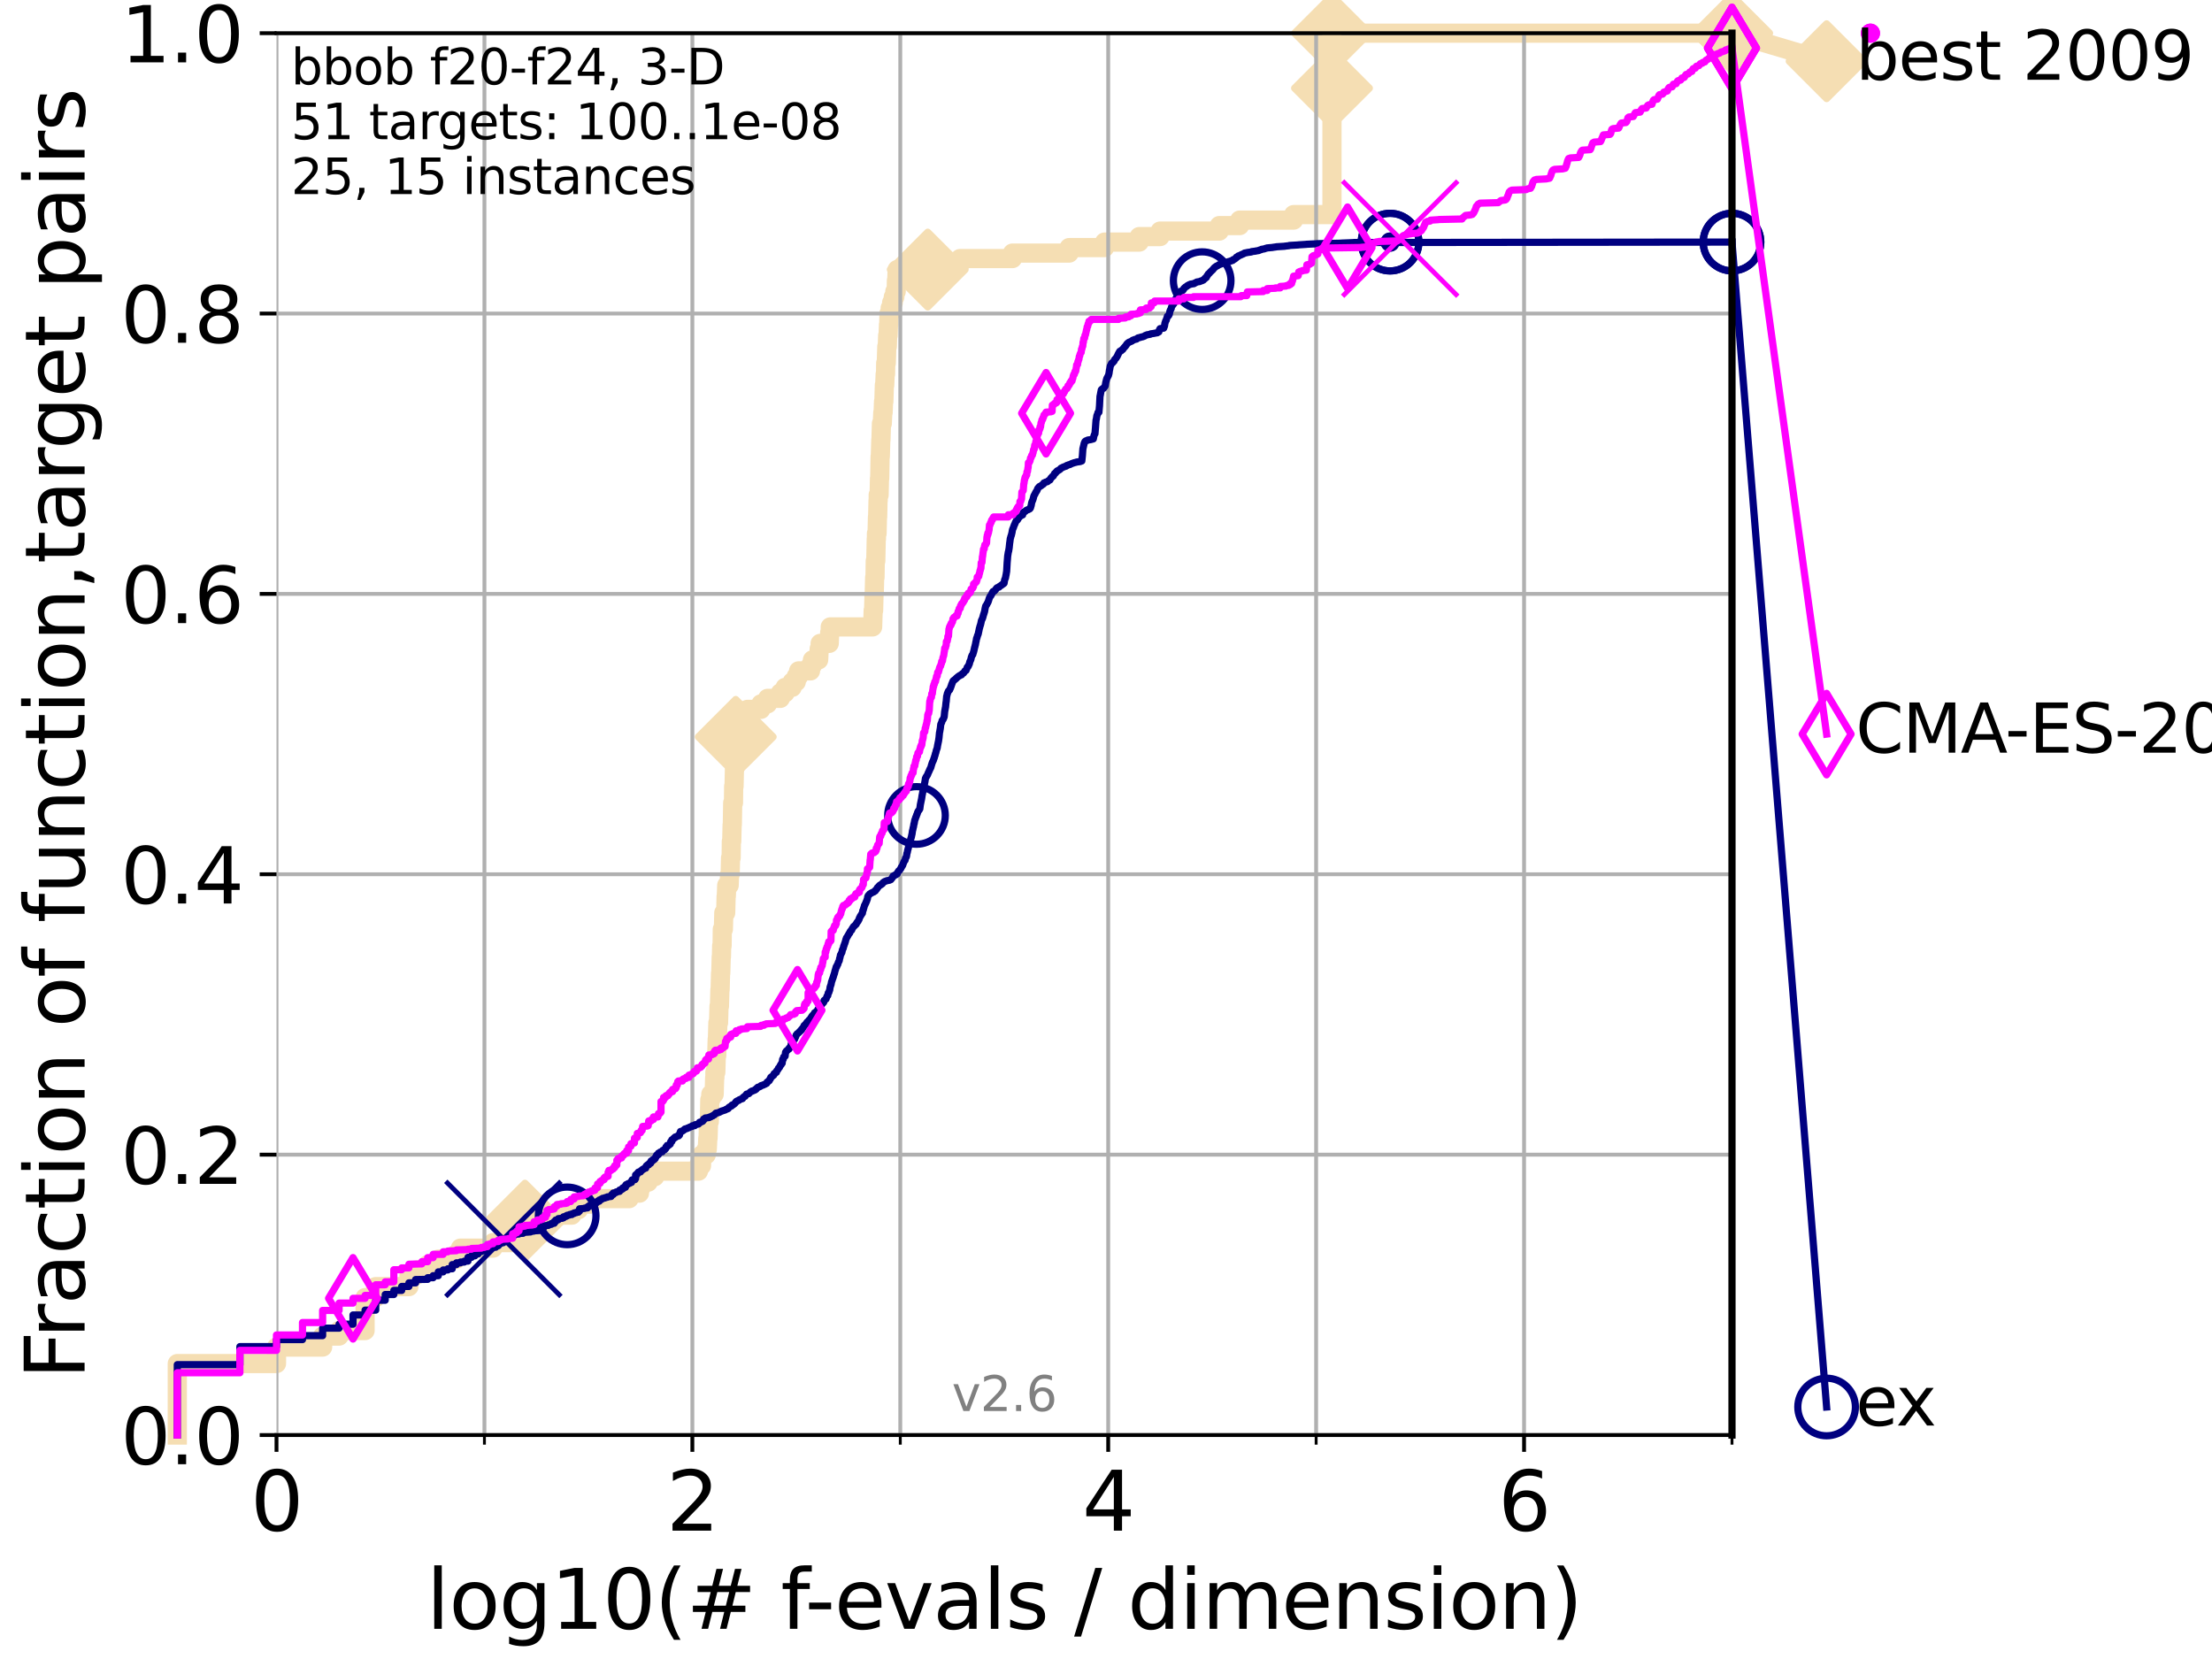 <?xml version="1.0" encoding="utf-8" standalone="no"?>
<!DOCTYPE svg PUBLIC "-//W3C//DTD SVG 1.1//EN"
  "http://www.w3.org/Graphics/SVG/1.1/DTD/svg11.dtd">
<svg xmlns:xlink="http://www.w3.org/1999/xlink" width="460.8pt" height="345.6pt" viewBox="0 0 460.8 345.6" xmlns="http://www.w3.org/2000/svg" version="1.1">
 <defs>
  <style type="text/css">*{stroke-linejoin: round; stroke-linecap: butt}</style>
 </defs>
 <g id="figure_1">
  <g id="patch_1">
   <path d="M 0 345.6 
L 460.8 345.6 
L 460.8 0 
L 0 0 
z
" style="fill: #ffffff"/>
  </g>
  <g id="axes_1">
   <g id="patch_2">
    <path d="M 57.6 298.944 
L 360.806 298.944 
L 360.806 6.912 
L 57.6 6.912 
z
" style="fill: #ffffff"/>
   </g>
   <g id="line2d_1">
    <path d="M 36.933 298.944 
L 36.933 284.056 
L 57.6 284.056 
L 57.6 280.62 
L 67.209 280.62 
L 67.209 278.33 
L 70.639 278.33 
L 70.639 277.185 
L 76.051 277.185 
L 76.051 270.313 
L 78.267 270.313 
L 78.267 268.023 
L 85.184 268.023 
L 85.184 265.733 
L 86.578 265.733 
L 86.578 264.587 
L 89.09 264.587 
L 89.09 263.442 
L 91.306 263.442 
L 91.306 262.297 
L 95.081 262.297 
L 95.081 261.152 
L 95.917 261.152 
L 95.917 260.006 
L 102.708 260.006 
L 102.708 258.861 
L 106.791 258.861 
L 106.791 256.571 
L 108.12 256.571 
L 108.12 255.426 
L 109.361 255.426 
L 109.361 254.28 
L 114.571 254.28 
L 114.571 253.135 
L 119.129 253.135 
L 119.129 251.99 
L 120.507 251.99 
L 120.507 250.845 
L 122.991 250.845 
L 122.991 249.699 
L 131.065 249.699 
L 131.065 248.554 
L 133.211 248.554 
L 133.211 247.409 
L 133.546 247.409 
L 133.546 246.264 
L 135.034 246.264 
L 135.034 245.118 
L 136.414 245.118 
L 136.414 243.973 
L 145.503 243.973 
L 145.503 242.828 
L 146.137 242.828 
L 146.194 240.538 
L 147.13 240.538 
L 147.13 239.392 
L 147.344 239.392 
L 147.45 237.102 
L 147.503 237.102 
L 147.608 233.666 
L 147.764 233.666 
L 147.868 229.085 
L 148.074 229.085 
L 148.074 227.94 
L 148.776 227.94 
L 148.874 224.504 
L 148.923 224.504 
L 148.923 223.359 
L 149.118 223.359 
L 149.214 219.924 
L 149.31 219.924 
L 149.406 216.488 
L 149.453 216.488 
L 149.548 213.052 
L 149.689 213.052 
L 149.783 209.617 
L 149.876 209.617 
L 149.969 206.181 
L 150.015 206.181 
L 150.107 202.745 
L 150.152 202.745 
L 150.244 199.31 
L 150.289 199.31 
L 150.335 197.019 
L 150.425 197.019 
L 150.47 193.583 
L 150.694 193.583 
L 150.783 190.148 
L 151.177 190.148 
L 151.263 186.712 
L 151.306 186.712 
L 151.392 184.422 
L 151.9 184.422 
L 151.983 182.131 
L 152.107 182.131 
L 152.189 178.696 
L 152.312 178.696 
L 152.353 175.26 
L 152.434 175.26 
L 152.515 171.824 
L 152.555 171.824 
L 152.636 167.243 
L 152.796 167.243 
L 152.835 163.808 
L 152.914 163.808 
L 152.993 160.372 
L 153.033 160.372 
L 153.111 156.936 
L 153.15 156.936 
L 153.189 153.501 
L 153.267 153.501 
L 153.344 150.065 
L 154.323 150.065 
L 154.323 148.92 
L 155.701 148.92 
L 155.701 147.774 
L 158.513 147.774 
L 158.513 146.629 
L 159.899 146.629 
L 159.899 145.484 
L 162.563 145.484 
L 162.563 144.339 
L 163.554 144.339 
L 163.554 143.194 
L 165.022 143.194 
L 165.022 142.048 
L 165.874 142.048 
L 165.874 140.903 
L 166.364 140.903 
L 166.364 139.758 
L 168.842 139.758 
L 168.842 138.613 
L 169.245 138.613 
L 169.245 137.467 
L 170.542 137.467 
L 170.651 135.177 
L 170.85 135.177 
L 170.85 134.032 
L 172.746 134.032 
L 172.842 131.741 
L 172.952 131.741 
L 172.952 130.596 
L 181.788 130.596 
L 181.898 127.16 
L 181.991 127.16 
L 182.075 123.725 
L 182.117 123.725 
L 182.209 120.289 
L 182.284 120.289 
L 182.333 116.853 
L 182.441 116.853 
L 182.539 112.273 
L 182.58 112.273 
L 182.58 111.127 
L 182.71 111.127 
L 182.791 107.692 
L 182.831 107.692 
L 182.912 104.256 
L 182.944 104.256 
L 182.944 103.111 
L 183.135 103.111 
L 183.214 99.675 
L 183.262 99.675 
L 183.34 95.094 
L 183.387 95.094 
L 183.488 91.659 
L 183.52 91.659 
L 183.62 88.223 
L 183.797 88.223 
L 183.904 85.932 
L 183.972 85.932 
L 184.056 83.642 
L 184.123 83.642 
L 184.228 80.206 
L 184.303 80.206 
L 184.4 77.916 
L 184.474 77.916 
L 184.51 75.625 
L 184.628 75.625 
L 184.738 72.19 
L 184.839 72.19 
L 184.919 69.899 
L 185.005 69.899 
L 185.091 67.609 
L 185.148 67.609 
L 185.184 65.318 
L 185.445 65.318 
L 185.445 64.173 
L 185.751 64.173 
L 185.751 63.028 
L 186.086 63.028 
L 186.086 61.883 
L 186.408 61.883 
L 186.408 60.738 
L 186.693 60.738 
L 186.738 58.447 
L 186.817 58.447 
L 186.888 56.157 
L 193.261 56.157 
L 193.261 55.011 
L 199.979 55.011 
L 199.979 53.866 
L 210.916 53.866 
L 210.916 52.721 
L 222.727 52.721 
L 222.727 51.576 
L 230.107 51.576 
L 230.107 50.43 
L 237.326 50.43 
L 237.326 49.285 
L 241.665 49.285 
L 241.665 48.14 
L 254.002 48.14 
L 254.002 46.995 
L 258.247 46.995 
L 258.247 45.85 
L 269.483 45.85 
L 269.483 44.704 
L 277.476 44.704 
L 277.477 6.912 
L 360.806 6.912 
L 360.806 6.912 
" style="fill: none; stroke: #f5deb3; stroke-width: 4; stroke-linecap: square"/>
   </g>
   <g id="line2d_2">
    <defs>
     <path id="m61b37360ad" d="M -0 7.778 
L 7.778 0 
L 0 -7.778 
L -7.778 -0 
z
" style="stroke: #f5deb3; stroke-width: 1.5; stroke-linejoin: miter"/>
    </defs>
    <g>
     <use xlink:href="#m61b37360ad" x="109.361" y="254.28" style="fill: #f5deb3; stroke: #f5deb3; stroke-width: 1.5; stroke-linejoin: miter"/>
     <use xlink:href="#m61b37360ad" x="153.267" y="153.501" style="fill: #f5deb3; stroke: #f5deb3; stroke-width: 1.5; stroke-linejoin: miter"/>
     <use xlink:href="#m61b37360ad" x="193.261" y="56.157" style="fill: #f5deb3; stroke: #f5deb3; stroke-width: 1.5; stroke-linejoin: miter"/>
     <use xlink:href="#m61b37360ad" x="277.477" y="18.364" style="fill: #f5deb3; stroke: #f5deb3; stroke-width: 1.5; stroke-linejoin: miter"/>
     <use xlink:href="#m61b37360ad" x="277.477" y="6.912" style="fill: #f5deb3; stroke: #f5deb3; stroke-width: 1.5; stroke-linejoin: miter"/>
     <use xlink:href="#m61b37360ad" x="360.806" y="6.912" style="fill: #f5deb3; stroke: #f5deb3; stroke-width: 1.5; stroke-linejoin: miter"/>
    </g>
   </g>
   <g id="line2d_3">
    <path style="fill: none; stroke: #f5deb3; stroke-width: 4; stroke-linecap: square"/>
    <g/>
   </g>
   <g id="line2d_4">
    <path d="M 360.806 6.912 
L 380.515 12.753 
" style="fill: none; stroke: #f5deb3; stroke-width: 4; stroke-linecap: square"/>
    <g>
     <use xlink:href="#m61b37360ad" x="360.806" y="6.912" style="fill: #f5deb3; stroke: #f5deb3; stroke-width: 1.5; stroke-linejoin: miter"/>
     <use xlink:href="#m61b37360ad" x="380.515" y="12.753" style="fill: #f5deb3; stroke: #f5deb3; stroke-width: 1.5; stroke-linejoin: miter"/>
    </g>
   </g>
   <g id="matplotlib.axis_1">
    <g id="xtick_1">
     <g id="line2d_5">
      <path d="M 57.6 298.944 
L 57.6 6.912 
" clip-path="url(#p17f03dbe59)" style="fill: none; stroke: #b0b0b0; stroke-width: 0.8; stroke-linecap: square"/>
     </g>
     <g id="line2d_6">
      <defs>
       <path id="ma1e970d8be" d="M 0 0 
L 0 3.5 
" style="stroke: #000000; stroke-width: 0.8"/>
      </defs>
      <g>
       <use xlink:href="#ma1e970d8be" x="57.6" y="298.944" style="stroke: #000000; stroke-width: 0.8"/>
      </g>
     </g>
     <g id="text_1">
      <!-- 0 -->
      <g transform="translate(52.192 318.861)scale(0.17 -0.17)">
       <defs>
        <path id="DejaVuSans-30" d="M 2034 4250 
Q 1547 4250 1301 3770 
Q 1056 3291 1056 2328 
Q 1056 1369 1301 889 
Q 1547 409 2034 409 
Q 2525 409 2770 889 
Q 3016 1369 3016 2328 
Q 3016 3291 2770 3770 
Q 2525 4250 2034 4250 
z
M 2034 4750 
Q 2819 4750 3233 4129 
Q 3647 3509 3647 2328 
Q 3647 1150 3233 529 
Q 2819 -91 2034 -91 
Q 1250 -91 836 529 
Q 422 1150 422 2328 
Q 422 3509 836 4129 
Q 1250 4750 2034 4750 
z
" transform="scale(0.016)"/>
       </defs>
       <use xlink:href="#DejaVuSans-30"/>
      </g>
     </g>
    </g>
    <g id="xtick_2">
     <g id="line2d_7">
      <path d="M 144.23 298.944 
L 144.23 6.912 
" clip-path="url(#p17f03dbe59)" style="fill: none; stroke: #b0b0b0; stroke-width: 0.8; stroke-linecap: square"/>
     </g>
     <g id="line2d_8">
      <g>
       <use xlink:href="#ma1e970d8be" x="144.23" y="298.944" style="stroke: #000000; stroke-width: 0.8"/>
      </g>
     </g>
     <g id="text_2">
      <!-- 2 -->
      <g transform="translate(138.822 318.861)scale(0.17 -0.17)">
       <defs>
        <path id="DejaVuSans-32" d="M 1228 531 
L 3431 531 
L 3431 0 
L 469 0 
L 469 531 
Q 828 903 1448 1529 
Q 2069 2156 2228 2338 
Q 2531 2678 2651 2914 
Q 2772 3150 2772 3378 
Q 2772 3750 2511 3984 
Q 2250 4219 1831 4219 
Q 1534 4219 1204 4116 
Q 875 4013 500 3803 
L 500 4441 
Q 881 4594 1212 4672 
Q 1544 4750 1819 4750 
Q 2544 4750 2975 4387 
Q 3406 4025 3406 3419 
Q 3406 3131 3298 2873 
Q 3191 2616 2906 2266 
Q 2828 2175 2409 1742 
Q 1991 1309 1228 531 
z
" transform="scale(0.016)"/>
       </defs>
       <use xlink:href="#DejaVuSans-32"/>
      </g>
     </g>
    </g>
    <g id="xtick_3">
     <g id="line2d_9">
      <path d="M 230.861 298.944 
L 230.861 6.912 
" clip-path="url(#p17f03dbe59)" style="fill: none; stroke: #b0b0b0; stroke-width: 0.8; stroke-linecap: square"/>
     </g>
     <g id="line2d_10">
      <g>
       <use xlink:href="#ma1e970d8be" x="230.861" y="298.944" style="stroke: #000000; stroke-width: 0.8"/>
      </g>
     </g>
     <g id="text_3">
      <!-- 4 -->
      <g transform="translate(225.453 318.861)scale(0.17 -0.17)">
       <defs>
        <path id="DejaVuSans-34" d="M 2419 4116 
L 825 1625 
L 2419 1625 
L 2419 4116 
z
M 2253 4666 
L 3047 4666 
L 3047 1625 
L 3713 1625 
L 3713 1100 
L 3047 1100 
L 3047 0 
L 2419 0 
L 2419 1100 
L 313 1100 
L 313 1709 
L 2253 4666 
z
" transform="scale(0.016)"/>
       </defs>
       <use xlink:href="#DejaVuSans-34"/>
      </g>
     </g>
    </g>
    <g id="xtick_4">
     <g id="line2d_11">
      <path d="M 317.491 298.944 
L 317.491 6.912 
" clip-path="url(#p17f03dbe59)" style="fill: none; stroke: #b0b0b0; stroke-width: 0.8; stroke-linecap: square"/>
     </g>
     <g id="line2d_12">
      <g>
       <use xlink:href="#ma1e970d8be" x="317.491" y="298.944" style="stroke: #000000; stroke-width: 0.8"/>
      </g>
     </g>
     <g id="text_4">
      <!-- 6 -->
      <g transform="translate(312.083 318.861)scale(0.17 -0.17)">
       <defs>
        <path id="DejaVuSans-36" d="M 2113 2584 
Q 1688 2584 1439 2293 
Q 1191 2003 1191 1497 
Q 1191 994 1439 701 
Q 1688 409 2113 409 
Q 2538 409 2786 701 
Q 3034 994 3034 1497 
Q 3034 2003 2786 2293 
Q 2538 2584 2113 2584 
z
M 3366 4563 
L 3366 3988 
Q 3128 4100 2886 4159 
Q 2644 4219 2406 4219 
Q 1781 4219 1451 3797 
Q 1122 3375 1075 2522 
Q 1259 2794 1537 2939 
Q 1816 3084 2150 3084 
Q 2853 3084 3261 2657 
Q 3669 2231 3669 1497 
Q 3669 778 3244 343 
Q 2819 -91 2113 -91 
Q 1303 -91 875 529 
Q 447 1150 447 2328 
Q 447 3434 972 4092 
Q 1497 4750 2381 4750 
Q 2619 4750 2861 4703 
Q 3103 4656 3366 4563 
z
" transform="scale(0.016)"/>
       </defs>
       <use xlink:href="#DejaVuSans-36"/>
      </g>
     </g>
    </g>
    <g id="xtick_5">
     <g id="line2d_13">
      <path d="M 100.915 298.944 
L 100.915 6.912 
" clip-path="url(#p17f03dbe59)" style="fill: none; stroke: #b0b0b0; stroke-width: 0.8; stroke-linecap: square"/>
     </g>
     <g id="line2d_14">
      <defs>
       <path id="mc0e0181642" d="M 0 0 
L 0 2 
" style="stroke: #000000; stroke-width: 0.6"/>
      </defs>
      <g>
       <use xlink:href="#mc0e0181642" x="100.915" y="298.944" style="stroke: #000000; stroke-width: 0.6"/>
      </g>
     </g>
    </g>
    <g id="xtick_6">
     <g id="line2d_15">
      <path d="M 187.546 298.944 
L 187.546 6.912 
" clip-path="url(#p17f03dbe59)" style="fill: none; stroke: #b0b0b0; stroke-width: 0.8; stroke-linecap: square"/>
     </g>
     <g id="line2d_16">
      <g>
       <use xlink:href="#mc0e0181642" x="187.546" y="298.944" style="stroke: #000000; stroke-width: 0.6"/>
      </g>
     </g>
    </g>
    <g id="xtick_7">
     <g id="line2d_17">
      <path d="M 274.176 298.944 
L 274.176 6.912 
" clip-path="url(#p17f03dbe59)" style="fill: none; stroke: #b0b0b0; stroke-width: 0.8; stroke-linecap: square"/>
     </g>
     <g id="line2d_18">
      <g>
       <use xlink:href="#mc0e0181642" x="274.176" y="298.944" style="stroke: #000000; stroke-width: 0.6"/>
      </g>
     </g>
    </g>
    <g id="xtick_8">
     <g id="line2d_19">
      <path d="M 360.806 298.944 
L 360.806 6.912 
" clip-path="url(#p17f03dbe59)" style="fill: none; stroke: #b0b0b0; stroke-width: 0.8; stroke-linecap: square"/>
     </g>
     <g id="line2d_20">
      <g>
       <use xlink:href="#mc0e0181642" x="360.806" y="298.944" style="stroke: #000000; stroke-width: 0.6"/>
      </g>
     </g>
    </g>
    <g id="text_5">
     <!-- log10(# f-evals / dimension) -->
     <g transform="translate(88.823 339.314)scale(0.17 -0.17)">
      <defs>
       <path id="DejaVuSans-6c" d="M 603 4863 
L 1178 4863 
L 1178 0 
L 603 0 
L 603 4863 
z
" transform="scale(0.016)"/>
       <path id="DejaVuSans-6f" d="M 1959 3097 
Q 1497 3097 1228 2736 
Q 959 2375 959 1747 
Q 959 1119 1226 758 
Q 1494 397 1959 397 
Q 2419 397 2687 759 
Q 2956 1122 2956 1747 
Q 2956 2369 2687 2733 
Q 2419 3097 1959 3097 
z
M 1959 3584 
Q 2709 3584 3137 3096 
Q 3566 2609 3566 1747 
Q 3566 888 3137 398 
Q 2709 -91 1959 -91 
Q 1206 -91 779 398 
Q 353 888 353 1747 
Q 353 2609 779 3096 
Q 1206 3584 1959 3584 
z
" transform="scale(0.016)"/>
       <path id="DejaVuSans-67" d="M 2906 1791 
Q 2906 2416 2648 2759 
Q 2391 3103 1925 3103 
Q 1463 3103 1205 2759 
Q 947 2416 947 1791 
Q 947 1169 1205 825 
Q 1463 481 1925 481 
Q 2391 481 2648 825 
Q 2906 1169 2906 1791 
z
M 3481 434 
Q 3481 -459 3084 -895 
Q 2688 -1331 1869 -1331 
Q 1566 -1331 1297 -1286 
Q 1028 -1241 775 -1147 
L 775 -588 
Q 1028 -725 1275 -790 
Q 1522 -856 1778 -856 
Q 2344 -856 2625 -561 
Q 2906 -266 2906 331 
L 2906 616 
Q 2728 306 2450 153 
Q 2172 0 1784 0 
Q 1141 0 747 490 
Q 353 981 353 1791 
Q 353 2603 747 3093 
Q 1141 3584 1784 3584 
Q 2172 3584 2450 3431 
Q 2728 3278 2906 2969 
L 2906 3500 
L 3481 3500 
L 3481 434 
z
" transform="scale(0.016)"/>
       <path id="DejaVuSans-31" d="M 794 531 
L 1825 531 
L 1825 4091 
L 703 3866 
L 703 4441 
L 1819 4666 
L 2450 4666 
L 2450 531 
L 3481 531 
L 3481 0 
L 794 0 
L 794 531 
z
" transform="scale(0.016)"/>
       <path id="DejaVuSans-28" d="M 1984 4856 
Q 1566 4138 1362 3434 
Q 1159 2731 1159 2009 
Q 1159 1288 1364 580 
Q 1569 -128 1984 -844 
L 1484 -844 
Q 1016 -109 783 600 
Q 550 1309 550 2009 
Q 550 2706 781 3412 
Q 1013 4119 1484 4856 
L 1984 4856 
z
" transform="scale(0.016)"/>
       <path id="DejaVuSans-23" d="M 3272 2816 
L 2363 2816 
L 2100 1772 
L 3016 1772 
L 3272 2816 
z
M 2803 4594 
L 2478 3297 
L 3391 3297 
L 3719 4594 
L 4219 4594 
L 3897 3297 
L 4872 3297 
L 4872 2816 
L 3775 2816 
L 3519 1772 
L 4513 1772 
L 4513 1294 
L 3397 1294 
L 3072 0 
L 2572 0 
L 2894 1294 
L 1978 1294 
L 1656 0 
L 1153 0 
L 1478 1294 
L 494 1294 
L 494 1772 
L 1594 1772 
L 1856 2816 
L 850 2816 
L 850 3297 
L 1978 3297 
L 2297 4594 
L 2803 4594 
z
" transform="scale(0.016)"/>
       <path id="DejaVuSans-20" transform="scale(0.016)"/>
       <path id="DejaVuSans-66" d="M 2375 4863 
L 2375 4384 
L 1825 4384 
Q 1516 4384 1395 4259 
Q 1275 4134 1275 3809 
L 1275 3500 
L 2222 3500 
L 2222 3053 
L 1275 3053 
L 1275 0 
L 697 0 
L 697 3053 
L 147 3053 
L 147 3500 
L 697 3500 
L 697 3744 
Q 697 4328 969 4595 
Q 1241 4863 1831 4863 
L 2375 4863 
z
" transform="scale(0.016)"/>
       <path id="DejaVuSans-2d" d="M 313 2009 
L 1997 2009 
L 1997 1497 
L 313 1497 
L 313 2009 
z
" transform="scale(0.016)"/>
       <path id="DejaVuSans-65" d="M 3597 1894 
L 3597 1613 
L 953 1613 
Q 991 1019 1311 708 
Q 1631 397 2203 397 
Q 2534 397 2845 478 
Q 3156 559 3463 722 
L 3463 178 
Q 3153 47 2828 -22 
Q 2503 -91 2169 -91 
Q 1331 -91 842 396 
Q 353 884 353 1716 
Q 353 2575 817 3079 
Q 1281 3584 2069 3584 
Q 2775 3584 3186 3129 
Q 3597 2675 3597 1894 
z
M 3022 2063 
Q 3016 2534 2758 2815 
Q 2500 3097 2075 3097 
Q 1594 3097 1305 2825 
Q 1016 2553 972 2059 
L 3022 2063 
z
" transform="scale(0.016)"/>
       <path id="DejaVuSans-76" d="M 191 3500 
L 800 3500 
L 1894 563 
L 2988 3500 
L 3597 3500 
L 2284 0 
L 1503 0 
L 191 3500 
z
" transform="scale(0.016)"/>
       <path id="DejaVuSans-61" d="M 2194 1759 
Q 1497 1759 1228 1600 
Q 959 1441 959 1056 
Q 959 750 1161 570 
Q 1363 391 1709 391 
Q 2188 391 2477 730 
Q 2766 1069 2766 1631 
L 2766 1759 
L 2194 1759 
z
M 3341 1997 
L 3341 0 
L 2766 0 
L 2766 531 
Q 2569 213 2275 61 
Q 1981 -91 1556 -91 
Q 1019 -91 701 211 
Q 384 513 384 1019 
Q 384 1609 779 1909 
Q 1175 2209 1959 2209 
L 2766 2209 
L 2766 2266 
Q 2766 2663 2505 2880 
Q 2244 3097 1772 3097 
Q 1472 3097 1187 3025 
Q 903 2953 641 2809 
L 641 3341 
Q 956 3463 1253 3523 
Q 1550 3584 1831 3584 
Q 2591 3584 2966 3190 
Q 3341 2797 3341 1997 
z
" transform="scale(0.016)"/>
       <path id="DejaVuSans-73" d="M 2834 3397 
L 2834 2853 
Q 2591 2978 2328 3040 
Q 2066 3103 1784 3103 
Q 1356 3103 1142 2972 
Q 928 2841 928 2578 
Q 928 2378 1081 2264 
Q 1234 2150 1697 2047 
L 1894 2003 
Q 2506 1872 2764 1633 
Q 3022 1394 3022 966 
Q 3022 478 2636 193 
Q 2250 -91 1575 -91 
Q 1294 -91 989 -36 
Q 684 19 347 128 
L 347 722 
Q 666 556 975 473 
Q 1284 391 1588 391 
Q 1994 391 2212 530 
Q 2431 669 2431 922 
Q 2431 1156 2273 1281 
Q 2116 1406 1581 1522 
L 1381 1569 
Q 847 1681 609 1914 
Q 372 2147 372 2553 
Q 372 3047 722 3315 
Q 1072 3584 1716 3584 
Q 2034 3584 2315 3537 
Q 2597 3491 2834 3397 
z
" transform="scale(0.016)"/>
       <path id="DejaVuSans-2f" d="M 1625 4666 
L 2156 4666 
L 531 -594 
L 0 -594 
L 1625 4666 
z
" transform="scale(0.016)"/>
       <path id="DejaVuSans-64" d="M 2906 2969 
L 2906 4863 
L 3481 4863 
L 3481 0 
L 2906 0 
L 2906 525 
Q 2725 213 2448 61 
Q 2172 -91 1784 -91 
Q 1150 -91 751 415 
Q 353 922 353 1747 
Q 353 2572 751 3078 
Q 1150 3584 1784 3584 
Q 2172 3584 2448 3432 
Q 2725 3281 2906 2969 
z
M 947 1747 
Q 947 1113 1208 752 
Q 1469 391 1925 391 
Q 2381 391 2643 752 
Q 2906 1113 2906 1747 
Q 2906 2381 2643 2742 
Q 2381 3103 1925 3103 
Q 1469 3103 1208 2742 
Q 947 2381 947 1747 
z
" transform="scale(0.016)"/>
       <path id="DejaVuSans-69" d="M 603 3500 
L 1178 3500 
L 1178 0 
L 603 0 
L 603 3500 
z
M 603 4863 
L 1178 4863 
L 1178 4134 
L 603 4134 
L 603 4863 
z
" transform="scale(0.016)"/>
       <path id="DejaVuSans-6d" d="M 3328 2828 
Q 3544 3216 3844 3400 
Q 4144 3584 4550 3584 
Q 5097 3584 5394 3201 
Q 5691 2819 5691 2113 
L 5691 0 
L 5113 0 
L 5113 2094 
Q 5113 2597 4934 2840 
Q 4756 3084 4391 3084 
Q 3944 3084 3684 2787 
Q 3425 2491 3425 1978 
L 3425 0 
L 2847 0 
L 2847 2094 
Q 2847 2600 2669 2842 
Q 2491 3084 2119 3084 
Q 1678 3084 1418 2786 
Q 1159 2488 1159 1978 
L 1159 0 
L 581 0 
L 581 3500 
L 1159 3500 
L 1159 2956 
Q 1356 3278 1631 3431 
Q 1906 3584 2284 3584 
Q 2666 3584 2933 3390 
Q 3200 3197 3328 2828 
z
" transform="scale(0.016)"/>
       <path id="DejaVuSans-6e" d="M 3513 2113 
L 3513 0 
L 2938 0 
L 2938 2094 
Q 2938 2591 2744 2837 
Q 2550 3084 2163 3084 
Q 1697 3084 1428 2787 
Q 1159 2491 1159 1978 
L 1159 0 
L 581 0 
L 581 3500 
L 1159 3500 
L 1159 2956 
Q 1366 3272 1645 3428 
Q 1925 3584 2291 3584 
Q 2894 3584 3203 3211 
Q 3513 2838 3513 2113 
z
" transform="scale(0.016)"/>
       <path id="DejaVuSans-29" d="M 513 4856 
L 1013 4856 
Q 1481 4119 1714 3412 
Q 1947 2706 1947 2009 
Q 1947 1309 1714 600 
Q 1481 -109 1013 -844 
L 513 -844 
Q 928 -128 1133 580 
Q 1338 1288 1338 2009 
Q 1338 2731 1133 3434 
Q 928 4138 513 4856 
z
" transform="scale(0.016)"/>
      </defs>
      <use xlink:href="#DejaVuSans-6c"/>
      <use xlink:href="#DejaVuSans-6f" x="27.783"/>
      <use xlink:href="#DejaVuSans-67" x="88.965"/>
      <use xlink:href="#DejaVuSans-31" x="152.441"/>
      <use xlink:href="#DejaVuSans-30" x="216.064"/>
      <use xlink:href="#DejaVuSans-28" x="279.688"/>
      <use xlink:href="#DejaVuSans-23" x="318.701"/>
      <use xlink:href="#DejaVuSans-20" x="402.49"/>
      <use xlink:href="#DejaVuSans-66" x="434.277"/>
      <use xlink:href="#DejaVuSans-2d" x="463.982"/>
      <use xlink:href="#DejaVuSans-65" x="500.066"/>
      <use xlink:href="#DejaVuSans-76" x="561.59"/>
      <use xlink:href="#DejaVuSans-61" x="620.77"/>
      <use xlink:href="#DejaVuSans-6c" x="682.049"/>
      <use xlink:href="#DejaVuSans-73" x="709.832"/>
      <use xlink:href="#DejaVuSans-20" x="761.932"/>
      <use xlink:href="#DejaVuSans-2f" x="793.719"/>
      <use xlink:href="#DejaVuSans-20" x="827.41"/>
      <use xlink:href="#DejaVuSans-64" x="859.197"/>
      <use xlink:href="#DejaVuSans-69" x="922.674"/>
      <use xlink:href="#DejaVuSans-6d" x="950.457"/>
      <use xlink:href="#DejaVuSans-65" x="1047.869"/>
      <use xlink:href="#DejaVuSans-6e" x="1109.393"/>
      <use xlink:href="#DejaVuSans-73" x="1172.771"/>
      <use xlink:href="#DejaVuSans-69" x="1224.871"/>
      <use xlink:href="#DejaVuSans-6f" x="1252.654"/>
      <use xlink:href="#DejaVuSans-6e" x="1313.836"/>
      <use xlink:href="#DejaVuSans-29" x="1377.215"/>
     </g>
    </g>
   </g>
   <g id="matplotlib.axis_2">
    <g id="ytick_1">
     <g id="line2d_21">
      <path d="M 57.6 298.944 
L 360.806 298.944 
" clip-path="url(#p17f03dbe59)" style="fill: none; stroke: #b0b0b0; stroke-width: 0.8; stroke-linecap: square"/>
     </g>
     <g id="line2d_22">
      <defs>
       <path id="m5516add061" d="M 0 0 
L -3.5 0 
" style="stroke: #000000; stroke-width: 0.8"/>
      </defs>
      <g>
       <use xlink:href="#m5516add061" x="57.6" y="298.944" style="stroke: #000000; stroke-width: 0.8"/>
      </g>
     </g>
     <g id="text_6">
      <!-- 0.0 -->
      <g transform="translate(25.155 305.023)scale(0.16 -0.16)">
       <defs>
        <path id="DejaVuSans-2e" d="M 684 794 
L 1344 794 
L 1344 0 
L 684 0 
L 684 794 
z
" transform="scale(0.016)"/>
       </defs>
       <use xlink:href="#DejaVuSans-30"/>
       <use xlink:href="#DejaVuSans-2e" x="63.623"/>
       <use xlink:href="#DejaVuSans-30" x="95.41"/>
      </g>
     </g>
    </g>
    <g id="ytick_2">
     <g id="line2d_23">
      <path d="M 57.6 240.538 
L 360.806 240.538 
" clip-path="url(#p17f03dbe59)" style="fill: none; stroke: #b0b0b0; stroke-width: 0.8; stroke-linecap: square"/>
     </g>
     <g id="line2d_24">
      <g>
       <use xlink:href="#m5516add061" x="57.6" y="240.538" style="stroke: #000000; stroke-width: 0.8"/>
      </g>
     </g>
     <g id="text_7">
      <!-- 0.2 -->
      <g transform="translate(25.155 246.616)scale(0.16 -0.16)">
       <use xlink:href="#DejaVuSans-30"/>
       <use xlink:href="#DejaVuSans-2e" x="63.623"/>
       <use xlink:href="#DejaVuSans-32" x="95.41"/>
      </g>
     </g>
    </g>
    <g id="ytick_3">
     <g id="line2d_25">
      <path d="M 57.6 182.131 
L 360.806 182.131 
" clip-path="url(#p17f03dbe59)" style="fill: none; stroke: #b0b0b0; stroke-width: 0.8; stroke-linecap: square"/>
     </g>
     <g id="line2d_26">
      <g>
       <use xlink:href="#m5516add061" x="57.6" y="182.131" style="stroke: #000000; stroke-width: 0.8"/>
      </g>
     </g>
     <g id="text_8">
      <!-- 0.4 -->
      <g transform="translate(25.155 188.21)scale(0.16 -0.16)">
       <use xlink:href="#DejaVuSans-30"/>
       <use xlink:href="#DejaVuSans-2e" x="63.623"/>
       <use xlink:href="#DejaVuSans-34" x="95.41"/>
      </g>
     </g>
    </g>
    <g id="ytick_4">
     <g id="line2d_27">
      <path d="M 57.6 123.725 
L 360.806 123.725 
" clip-path="url(#p17f03dbe59)" style="fill: none; stroke: #b0b0b0; stroke-width: 0.8; stroke-linecap: square"/>
     </g>
     <g id="line2d_28">
      <g>
       <use xlink:href="#m5516add061" x="57.6" y="123.725" style="stroke: #000000; stroke-width: 0.8"/>
      </g>
     </g>
     <g id="text_9">
      <!-- 0.6 -->
      <g transform="translate(25.155 129.804)scale(0.16 -0.16)">
       <use xlink:href="#DejaVuSans-30"/>
       <use xlink:href="#DejaVuSans-2e" x="63.623"/>
       <use xlink:href="#DejaVuSans-36" x="95.41"/>
      </g>
     </g>
    </g>
    <g id="ytick_5">
     <g id="line2d_29">
      <path d="M 57.6 65.318 
L 360.806 65.318 
" clip-path="url(#p17f03dbe59)" style="fill: none; stroke: #b0b0b0; stroke-width: 0.8; stroke-linecap: square"/>
     </g>
     <g id="line2d_30">
      <g>
       <use xlink:href="#m5516add061" x="57.6" y="65.318" style="stroke: #000000; stroke-width: 0.8"/>
      </g>
     </g>
     <g id="text_10">
      <!-- 0.8 -->
      <g transform="translate(25.155 71.397)scale(0.16 -0.16)">
       <defs>
        <path id="DejaVuSans-38" d="M 2034 2216 
Q 1584 2216 1326 1975 
Q 1069 1734 1069 1313 
Q 1069 891 1326 650 
Q 1584 409 2034 409 
Q 2484 409 2743 651 
Q 3003 894 3003 1313 
Q 3003 1734 2745 1975 
Q 2488 2216 2034 2216 
z
M 1403 2484 
Q 997 2584 770 2862 
Q 544 3141 544 3541 
Q 544 4100 942 4425 
Q 1341 4750 2034 4750 
Q 2731 4750 3128 4425 
Q 3525 4100 3525 3541 
Q 3525 3141 3298 2862 
Q 3072 2584 2669 2484 
Q 3125 2378 3379 2068 
Q 3634 1759 3634 1313 
Q 3634 634 3220 271 
Q 2806 -91 2034 -91 
Q 1263 -91 848 271 
Q 434 634 434 1313 
Q 434 1759 690 2068 
Q 947 2378 1403 2484 
z
M 1172 3481 
Q 1172 3119 1398 2916 
Q 1625 2713 2034 2713 
Q 2441 2713 2670 2916 
Q 2900 3119 2900 3481 
Q 2900 3844 2670 4047 
Q 2441 4250 2034 4250 
Q 1625 4250 1398 4047 
Q 1172 3844 1172 3481 
z
" transform="scale(0.016)"/>
       </defs>
       <use xlink:href="#DejaVuSans-30"/>
       <use xlink:href="#DejaVuSans-2e" x="63.623"/>
       <use xlink:href="#DejaVuSans-38" x="95.41"/>
      </g>
     </g>
    </g>
    <g id="ytick_6">
     <g id="line2d_31">
      <path d="M 57.6 6.912 
L 360.806 6.912 
" clip-path="url(#p17f03dbe59)" style="fill: none; stroke: #b0b0b0; stroke-width: 0.8; stroke-linecap: square"/>
     </g>
     <g id="line2d_32">
      <g>
       <use xlink:href="#m5516add061" x="57.6" y="6.912" style="stroke: #000000; stroke-width: 0.8"/>
      </g>
     </g>
     <g id="text_11">
      <!-- 1.0 -->
      <g transform="translate(25.155 12.991)scale(0.16 -0.16)">
       <use xlink:href="#DejaVuSans-31"/>
       <use xlink:href="#DejaVuSans-2e" x="63.623"/>
       <use xlink:href="#DejaVuSans-30" x="95.41"/>
      </g>
     </g>
    </g>
    <g id="text_12">
     <!-- Fraction of function,target pairs -->
     <g transform="translate(17.62 287.313)rotate(-90)scale(0.17 -0.17)">
      <defs>
       <path id="DejaVuSans-46" d="M 628 4666 
L 3309 4666 
L 3309 4134 
L 1259 4134 
L 1259 2759 
L 3109 2759 
L 3109 2228 
L 1259 2228 
L 1259 0 
L 628 0 
L 628 4666 
z
" transform="scale(0.016)"/>
       <path id="DejaVuSans-72" d="M 2631 2963 
Q 2534 3019 2420 3045 
Q 2306 3072 2169 3072 
Q 1681 3072 1420 2755 
Q 1159 2438 1159 1844 
L 1159 0 
L 581 0 
L 581 3500 
L 1159 3500 
L 1159 2956 
Q 1341 3275 1631 3429 
Q 1922 3584 2338 3584 
Q 2397 3584 2469 3576 
Q 2541 3569 2628 3553 
L 2631 2963 
z
" transform="scale(0.016)"/>
       <path id="DejaVuSans-63" d="M 3122 3366 
L 3122 2828 
Q 2878 2963 2633 3030 
Q 2388 3097 2138 3097 
Q 1578 3097 1268 2742 
Q 959 2388 959 1747 
Q 959 1106 1268 751 
Q 1578 397 2138 397 
Q 2388 397 2633 464 
Q 2878 531 3122 666 
L 3122 134 
Q 2881 22 2623 -34 
Q 2366 -91 2075 -91 
Q 1284 -91 818 406 
Q 353 903 353 1747 
Q 353 2603 823 3093 
Q 1294 3584 2113 3584 
Q 2378 3584 2631 3529 
Q 2884 3475 3122 3366 
z
" transform="scale(0.016)"/>
       <path id="DejaVuSans-74" d="M 1172 4494 
L 1172 3500 
L 2356 3500 
L 2356 3053 
L 1172 3053 
L 1172 1153 
Q 1172 725 1289 603 
Q 1406 481 1766 481 
L 2356 481 
L 2356 0 
L 1766 0 
Q 1100 0 847 248 
Q 594 497 594 1153 
L 594 3053 
L 172 3053 
L 172 3500 
L 594 3500 
L 594 4494 
L 1172 4494 
z
" transform="scale(0.016)"/>
       <path id="DejaVuSans-75" d="M 544 1381 
L 544 3500 
L 1119 3500 
L 1119 1403 
Q 1119 906 1312 657 
Q 1506 409 1894 409 
Q 2359 409 2629 706 
Q 2900 1003 2900 1516 
L 2900 3500 
L 3475 3500 
L 3475 0 
L 2900 0 
L 2900 538 
Q 2691 219 2414 64 
Q 2138 -91 1772 -91 
Q 1169 -91 856 284 
Q 544 659 544 1381 
z
M 1991 3584 
L 1991 3584 
z
" transform="scale(0.016)"/>
       <path id="DejaVuSans-2c" d="M 750 794 
L 1409 794 
L 1409 256 
L 897 -744 
L 494 -744 
L 750 256 
L 750 794 
z
" transform="scale(0.016)"/>
       <path id="DejaVuSans-70" d="M 1159 525 
L 1159 -1331 
L 581 -1331 
L 581 3500 
L 1159 3500 
L 1159 2969 
Q 1341 3281 1617 3432 
Q 1894 3584 2278 3584 
Q 2916 3584 3314 3078 
Q 3713 2572 3713 1747 
Q 3713 922 3314 415 
Q 2916 -91 2278 -91 
Q 1894 -91 1617 61 
Q 1341 213 1159 525 
z
M 3116 1747 
Q 3116 2381 2855 2742 
Q 2594 3103 2138 3103 
Q 1681 3103 1420 2742 
Q 1159 2381 1159 1747 
Q 1159 1113 1420 752 
Q 1681 391 2138 391 
Q 2594 391 2855 752 
Q 3116 1113 3116 1747 
z
" transform="scale(0.016)"/>
      </defs>
      <use xlink:href="#DejaVuSans-46"/>
      <use xlink:href="#DejaVuSans-72" x="50.27"/>
      <use xlink:href="#DejaVuSans-61" x="91.383"/>
      <use xlink:href="#DejaVuSans-63" x="152.662"/>
      <use xlink:href="#DejaVuSans-74" x="207.643"/>
      <use xlink:href="#DejaVuSans-69" x="246.852"/>
      <use xlink:href="#DejaVuSans-6f" x="274.635"/>
      <use xlink:href="#DejaVuSans-6e" x="335.816"/>
      <use xlink:href="#DejaVuSans-20" x="399.195"/>
      <use xlink:href="#DejaVuSans-6f" x="430.982"/>
      <use xlink:href="#DejaVuSans-66" x="492.164"/>
      <use xlink:href="#DejaVuSans-20" x="527.369"/>
      <use xlink:href="#DejaVuSans-66" x="559.156"/>
      <use xlink:href="#DejaVuSans-75" x="594.361"/>
      <use xlink:href="#DejaVuSans-6e" x="657.74"/>
      <use xlink:href="#DejaVuSans-63" x="721.119"/>
      <use xlink:href="#DejaVuSans-74" x="776.1"/>
      <use xlink:href="#DejaVuSans-69" x="815.309"/>
      <use xlink:href="#DejaVuSans-6f" x="843.092"/>
      <use xlink:href="#DejaVuSans-6e" x="904.273"/>
      <use xlink:href="#DejaVuSans-2c" x="967.652"/>
      <use xlink:href="#DejaVuSans-74" x="999.439"/>
      <use xlink:href="#DejaVuSans-61" x="1038.648"/>
      <use xlink:href="#DejaVuSans-72" x="1099.928"/>
      <use xlink:href="#DejaVuSans-67" x="1139.291"/>
      <use xlink:href="#DejaVuSans-65" x="1202.768"/>
      <use xlink:href="#DejaVuSans-74" x="1264.291"/>
      <use xlink:href="#DejaVuSans-20" x="1303.5"/>
      <use xlink:href="#DejaVuSans-70" x="1335.287"/>
      <use xlink:href="#DejaVuSans-61" x="1398.764"/>
      <use xlink:href="#DejaVuSans-69" x="1460.043"/>
      <use xlink:href="#DejaVuSans-72" x="1487.826"/>
      <use xlink:href="#DejaVuSans-73" x="1528.939"/>
     </g>
    </g>
   </g>
   <g id="line2d_33">
    <defs>
     <path id="m7ce50bc489" d="M 0 1.5 
C 0.398 1.5 0.779 1.342 1.061 1.061 
C 1.342 0.779 1.5 0.398 1.5 0 
C 1.5 -0.398 1.342 -0.779 1.061 -1.061 
C 0.779 -1.342 0.398 -1.5 0 -1.5 
C -0.398 -1.5 -0.779 -1.342 -1.061 -1.061 
C -1.342 -0.779 -1.5 -0.398 -1.5 0 
C -1.5 0.398 -1.342 0.779 -1.061 1.061 
C -0.779 1.342 -0.398 1.5 0 1.5 
z
" style="stroke: #f5deb3"/>
    </defs>
    <g>
     <use xlink:href="#m7ce50bc489" x="277.477" y="6.912" style="fill: #f5deb3; stroke: #f5deb3"/>
     <use xlink:href="#m7ce50bc489" x="277.477" y="6.912" style="fill: #f5deb3; stroke: #f5deb3"/>
    </g>
   </g>
   <g id="line2d_34">
    <defs>
     <path id="m0f2c0d0954" d="M 0 1.5 
C 0.398 1.5 0.779 1.342 1.061 1.061 
C 1.342 0.779 1.5 0.398 1.5 0 
C 1.5 -0.398 1.342 -0.779 1.061 -1.061 
C 0.779 -1.342 0.398 -1.5 0 -1.5 
C -0.398 -1.5 -0.779 -1.342 -1.061 -1.061 
C -1.342 -0.779 -1.5 -0.398 -1.5 0 
C -1.5 0.398 -1.342 0.779 -1.061 1.061 
C -0.779 1.342 -0.398 1.5 0 1.5 
z
" style="stroke: #000080"/>
    </defs>
    <g>
     <use xlink:href="#m0f2c0d0954" x="289.574" y="50.43" style="fill: #000080; stroke: #000080"/>
     <use xlink:href="#m0f2c0d0954" x="289.574" y="50.43" style="fill: #000080; stroke: #000080"/>
    </g>
   </g>
   <g id="line2d_35">
    <path d="M 36.933 298.944 
L 36.933 284.285 
L 49.973 284.285 
L 49.973 280.529 
L 57.6 280.529 
L 57.6 279.063 
L 63.012 279.063 
L 63.012 278.238 
L 67.209 278.238 
L 67.209 276.681 
L 70.639 276.681 
L 70.639 275.856 
L 73.539 275.856 
L 73.539 273.932 
L 76.051 273.932 
L 76.051 272.925 
L 78.267 272.925 
L 78.267 270.863 
L 80.249 270.863 
L 80.249 269.672 
L 82.042 269.672 
L 82.042 268.817 
L 83.678 268.817 
L 83.678 267.992 
L 85.184 267.992 
L 85.184 267.244 
L 86.578 267.244 
L 86.578 266.557 
L 89.09 266.511 
L 89.09 266.175 
L 90.231 266.175 
L 90.231 266.068 
L 90.231 265.748 
L 91.306 265.748 
L 91.306 264.954 
L 92.323 264.954 
L 92.323 264.557 
L 93.288 264.557 
L 93.288 264.496 
L 93.288 264.312 
L 94.206 264.312 
L 94.206 263.442 
L 95.081 263.442 
L 95.081 263.076 
L 95.917 263.076 
L 95.917 262.908 
L 96.718 262.908 
L 96.718 262.724 
L 97.485 262.709 
L 97.485 261.93 
L 98.223 261.93 
L 98.223 261.61 
L 98.933 261.61 
L 98.933 261.228 
L 99.617 261.213 
L 99.617 260.709 
L 100.277 260.709 
L 100.277 260.648 
L 100.277 260.571 
L 100.915 260.571 
L 100.915 260.297 
L 101.532 260.297 
L 101.532 260.281 
L 101.532 260.006 
L 102.129 260.006 
L 102.129 259.823 
L 103.27 259.823 
L 103.27 259.503 
L 103.815 259.503 
L 103.815 259.044 
L 104.345 259.044 
L 104.345 258.876 
L 104.86 258.876 
L 104.86 258.082 
L 105.851 258.052 
L 105.851 257.777 
L 106.327 257.777 
L 106.327 257.349 
L 107.245 257.273 
L 107.245 257.136 
L 108.12 257.059 
L 108.12 256.937 
L 108.956 256.922 
L 108.956 256.739 
L 110.525 256.632 
L 110.525 256.555 
L 111.262 256.449 
L 111.262 256.403 
L 112.318 256.342 
L 112.318 256.296 
L 112.318 256.265 
L 112.657 256.265 
L 112.657 256.006 
L 112.989 256.006 
L 112.989 255.655 
L 113.317 255.655 
L 113.317 255.364 
L 114.265 255.258 
L 114.265 255.151 
L 114.872 255.044 
L 114.872 254.876 
L 115.46 254.83 
L 115.46 254.479 
L 115.747 254.479 
L 115.747 254.173 
L 116.309 254.097 
L 116.309 253.868 
L 117.121 253.792 
L 117.121 253.7 
L 117.384 253.7 
L 117.384 253.486 
L 117.9 253.41 
L 117.9 253.288 
L 118.152 253.288 
L 118.152 253.166 
L 118.647 253.105 
L 118.647 253.013 
L 119.129 253.013 
L 119.129 252.875 
L 119.6 252.784 
L 119.6 252.677 
L 120.059 252.616 
L 120.059 252.54 
L 120.507 252.509 
L 120.507 252.295 
L 120.727 252.295 
L 120.727 251.822 
L 121.79 251.73 
L 121.79 251.669 
L 122.4 251.623 
L 122.4 251.41 
L 122.599 251.41 
L 122.599 251.272 
L 122.796 251.272 
L 122.796 251.135 
L 123.375 251.089 
L 123.375 250.982 
L 123.564 250.982 
L 123.564 250.784 
L 123.936 250.738 
L 123.936 250.631 
L 124.302 250.539 
L 124.302 250.371 
L 124.482 250.371 
L 124.482 250.234 
L 124.837 250.234 
L 124.837 249.99 
L 125.185 249.928 
L 125.185 249.822 
L 125.527 249.73 
L 125.527 249.638 
L 126.029 249.562 
L 126.029 249.501 
L 126.517 249.409 
L 126.517 249.333 
L 127.304 249.241 
L 127.304 249.043 
L 127.458 249.043 
L 127.458 248.829 
L 127.761 248.829 
L 127.761 248.524 
L 128.354 248.417 
L 128.354 248.31 
L 128.928 248.203 
L 128.928 248.188 
L 129.069 248.188 
L 129.069 247.913 
L 129.486 247.821 
L 129.486 247.699 
L 129.759 247.653 
L 129.759 247.439 
L 130.292 247.333 
L 130.292 246.966 
L 130.423 246.966 
L 130.423 246.783 
L 130.811 246.691 
L 130.811 246.584 
L 131.191 246.493 
L 131.191 246.416 
L 131.564 246.31 
L 131.564 246.019 
L 131.686 246.019 
L 131.686 245.79 
L 132.287 245.729 
L 132.287 245.516 
L 132.405 245.516 
L 132.405 244.767 
L 132.639 244.767 
L 132.639 244.569 
L 132.755 244.569 
L 132.755 244.447 
L 132.87 244.447 
L 132.87 244.355 
L 132.87 244.324 
L 132.984 244.324 
L 132.984 244.172 
L 133.435 244.126 
L 133.546 243.851 
L 133.766 243.775 
L 133.875 243.592 
L 134.091 243.546 
L 134.198 243.408 
L 134.516 243.347 
L 134.621 242.904 
L 134.725 242.904 
L 134.829 242.706 
L 135.136 242.66 
L 135.238 242.37 
L 135.539 242.324 
L 135.638 241.851 
L 135.933 241.836 
L 136.03 241.561 
L 136.319 241.53 
L 136.319 241.515 
L 136.414 241.332 
L 136.509 241.332 
L 136.603 240.965 
L 136.697 240.965 
L 136.79 240.629 
L 137.159 240.538 
L 137.159 240.232 
L 137.431 240.171 
L 137.521 240.003 
L 137.963 239.942 
L 138.051 239.652 
L 138.224 239.606 
L 138.31 239.499 
L 138.481 239.499 
L 138.481 239.484 
L 138.566 239.316 
L 138.651 239.316 
L 138.735 238.934 
L 138.985 238.873 
L 138.985 238.614 
L 139.395 238.522 
L 139.476 238.415 
L 139.637 238.324 
L 139.717 237.835 
L 139.954 237.789 
L 139.954 237.453 
L 140.189 237.362 
L 140.266 237.209 
L 140.344 237.209 
L 140.421 237.056 
L 140.65 236.98 
L 140.65 236.858 
L 140.951 236.781 
L 141.025 236.705 
L 141.393 236.613 
L 141.393 236.461 
L 141.538 236.461 
L 141.611 236.064 
L 141.683 236.064 
L 141.754 235.712 
L 142.179 235.606 
L 142.248 235.529 
L 142.387 235.468 
L 142.456 235.376 
L 142.662 235.27 
L 142.662 235.193 
L 143.133 235.086 
L 143.199 235.01 
L 143.528 234.918 
L 143.593 234.842 
L 143.914 234.735 
L 143.914 234.705 
L 144.168 234.659 
L 144.23 234.521 
L 144.725 234.491 
L 144.725 234.445 
L 144.786 234.308 
L 145.327 234.201 
L 145.386 234.155 
L 145.503 234.155 
L 145.562 233.987 
L 145.678 233.987 
L 145.736 233.788 
L 146.137 233.697 
L 146.194 233.62 
L 146.362 233.59 
L 146.418 233.422 
L 146.53 233.407 
L 146.585 233.117 
L 146.86 233.055 
L 146.914 232.903 
L 147.712 232.811 
L 147.712 232.735 
L 148.074 232.658 
L 148.176 232.552 
L 148.478 232.46 
L 148.578 232.338 
L 148.825 232.246 
L 148.825 232.231 
L 148.923 232.093 
L 149.118 231.987 
L 149.118 231.895 
L 149.642 231.788 
L 149.642 231.773 
L 149.922 231.681 
L 149.922 231.666 
L 150.015 231.59 
L 150.289 231.498 
L 150.289 231.467 
L 150.649 231.361 
L 150.738 231.33 
L 151.09 231.223 
L 151.177 231.131 
L 151.478 231.04 
L 151.52 230.979 
L 151.69 230.948 
L 151.774 230.75 
L 151.9 230.673 
L 151.9 230.658 
L 151.983 230.597 
L 152.148 230.521 
L 152.23 230.444 
L 152.394 230.399 
L 152.475 230.215 
L 152.756 230.124 
L 152.835 230.032 
L 153.033 229.925 
L 153.111 229.818 
L 153.189 229.727 
L 153.228 229.62 
L 153.344 229.574 
L 153.383 229.452 
L 153.575 229.345 
L 153.613 229.314 
L 153.915 229.223 
L 153.99 229.116 
L 154.249 229.009 
L 154.359 228.963 
L 154.686 228.856 
L 154.793 228.627 
L 154.936 228.536 
L 154.936 228.52 
L 155.042 228.429 
L 155.218 228.383 
L 155.322 228.184 
L 155.426 228.078 
L 155.53 227.925 
L 156.005 227.818 
L 156.106 227.665 
L 156.239 227.574 
L 156.305 227.482 
L 156.567 227.375 
L 156.599 227.299 
L 156.985 227.192 
L 157.081 227.131 
L 157.301 227.055 
L 157.301 227.024 
L 157.332 226.963 
L 157.519 226.902 
L 157.611 226.719 
L 157.795 226.612 
L 157.856 226.505 
L 158.217 226.398 
L 158.277 226.367 
L 158.454 226.276 
L 158.542 226.154 
L 158.977 226.047 
L 159.005 226.001 
L 159.289 225.894 
L 159.373 225.863 
L 159.513 225.772 
L 159.624 225.711 
L 159.707 225.68 
L 159.789 225.436 
L 159.98 225.344 
L 160.035 225.237 
L 160.25 225.131 
L 160.357 224.84 
L 160.489 224.749 
L 160.568 224.428 
L 160.725 224.337 
L 160.804 224.245 
L 160.959 224.153 
L 161.062 224.031 
L 161.164 223.985 
L 161.266 223.665 
L 161.467 223.588 
L 161.467 223.573 
L 161.542 223.436 
L 161.741 223.375 
L 161.815 223.069 
L 161.938 222.978 
L 162.035 222.81 
L 162.06 222.81 
L 162.157 222.535 
L 162.277 222.474 
L 162.373 222.321 
L 162.397 222.321 
L 162.492 222.046 
L 162.611 221.939 
L 162.634 221.802 
L 162.728 221.802 
L 162.799 221.527 
L 162.938 221.496 
L 163.031 220.687 
L 163.169 220.657 
L 163.169 220.641 
L 163.26 220.183 
L 163.419 220.107 
L 163.509 220.03 
L 163.554 220.015 
L 163.644 219.191 
L 163.777 219.084 
L 163.822 218.931 
L 163.998 218.839 
L 164.107 218.702 
L 164.194 218.61 
L 164.302 218.549 
L 164.367 218.534 
L 164.389 218.351 
L 164.538 218.244 
L 164.644 218.061 
L 164.729 218.03 
L 164.813 217.511 
L 164.855 217.511 
L 164.918 217.236 
L 165.001 217.206 
L 165.105 216.977 
L 165.187 216.885 
L 165.27 216.793 
L 165.31 216.793 
L 165.372 216.534 
L 165.554 216.442 
L 165.655 216.106 
L 165.755 215.999 
L 165.855 215.618 
L 165.954 215.556 
L 166.052 215.358 
L 166.228 215.266 
L 166.306 215.175 
L 166.461 215.068 
L 166.556 214.915 
L 166.728 214.808 
L 166.822 214.625 
L 166.973 214.564 
L 167.029 214.381 
L 167.159 214.289 
L 167.159 214.274 
L 167.27 214.091 
L 167.344 213.984 
L 167.453 213.816 
L 167.49 213.77 
L 167.508 213.648 
L 167.653 213.571 
L 167.743 213.419 
L 167.904 213.373 
L 168.011 213.113 
L 168.081 213.006 
L 168.152 212.9 
L 168.309 212.793 
L 168.379 212.701 
L 168.483 212.594 
L 168.535 212.503 
L 168.723 212.396 
L 168.825 212.212 
L 168.893 212.106 
L 168.96 211.953 
L 169.078 211.846 
L 169.145 211.678 
L 169.294 211.586 
L 169.36 211.434 
L 169.508 211.357 
L 169.59 211.235 
L 169.655 211.128 
L 169.687 210.991 
L 169.897 210.914 
L 169.977 210.777 
L 170.12 210.685 
L 170.23 210.579 
L 170.277 210.502 
L 170.277 210.487 
L 170.387 210.273 
L 170.434 210.197 
L 170.542 210.09 
L 170.666 210.014 
L 170.666 209.983 
L 170.758 209.8 
L 170.804 209.8 
L 170.91 209.555 
L 171.001 209.464 
L 171.107 209.281 
L 171.241 209.189 
L 171.286 209.097 
L 171.42 208.991 
L 171.523 208.868 
L 171.596 208.792 
L 171.684 208.395 
L 171.843 208.288 
L 171.93 208.212 
L 172.073 208.12 
L 172.173 207.845 
L 172.201 207.784 
L 172.3 207.494 
L 172.441 207.387 
L 172.538 206.853 
L 172.663 206.746 
L 172.76 206.41 
L 172.829 206.303 
L 172.938 205.57 
L 172.979 205.494 
L 173.087 205.173 
L 173.128 205.066 
L 173.235 204.471 
L 173.302 204.364 
L 173.409 203.982 
L 173.462 203.89 
L 173.568 203.555 
L 173.581 203.555 
L 173.686 203.158 
L 173.712 203.112 
L 173.817 202.776 
L 173.83 202.776 
L 173.933 202.302 
L 173.972 202.196 
L 174.075 201.875 
L 174.101 201.768 
L 174.203 201.401 
L 174.305 201.371 
L 174.305 201.295 
L 174.406 201.02 
L 174.519 200.913 
L 174.619 200.546 
L 174.656 200.44 
L 174.756 200.272 
L 174.817 200.18 
L 174.928 199.584 
L 174.977 199.493 
L 175.087 198.928 
L 175.184 198.821 
L 175.292 198.516 
L 175.376 198.424 
L 175.484 197.905 
L 175.52 197.798 
L 175.626 197.615 
L 175.662 197.523 
L 175.767 197.065 
L 175.814 197.019 
L 175.919 196.653 
L 175.977 196.561 
L 176.081 196.195 
L 176.116 196.133 
L 176.116 196.118 
L 176.219 195.691 
L 176.265 195.614 
L 176.345 195.355 
L 176.447 195.263 
L 176.537 195.08 
L 176.605 194.988 
L 176.705 194.759 
L 176.783 194.683 
L 176.883 194.454 
L 177.015 194.362 
L 177.103 194.072 
L 177.179 193.996 
L 177.179 193.965 
L 177.277 193.858 
L 177.406 193.767 
L 177.503 193.492 
L 177.588 193.385 
L 177.684 193.217 
L 177.758 193.141 
L 177.821 193.003 
L 177.978 192.896 
L 178.072 192.805 
L 178.165 192.713 
L 178.257 192.591 
L 178.36 192.53 
L 178.462 192.27 
L 178.523 192.179 
L 178.624 192.056 
L 178.734 191.95 
L 178.844 191.705 
L 178.933 191.598 
L 179.042 191.186 
L 179.131 191.079 
L 179.228 190.85 
L 179.306 190.743 
L 179.403 190.606 
L 179.461 190.499 
L 179.567 190.3 
L 179.653 190.239 
L 179.748 189.659 
L 179.833 189.568 
L 179.937 189.125 
L 179.993 189.018 
L 180.087 188.621 
L 180.17 188.529 
L 180.281 188.239 
L 180.346 188.163 
L 180.447 187.842 
L 180.52 187.75 
L 180.52 187.735 
L 180.611 187.445 
L 180.674 187.338 
L 180.782 186.743 
L 180.818 186.682 
L 180.925 186.498 
L 181.059 186.391 
L 181.165 186.239 
L 181.366 186.132 
L 181.47 186.04 
L 181.745 185.933 
L 181.788 185.888 
L 182.067 185.781 
L 182.176 185.658 
L 182.342 185.582 
L 182.4 185.429 
L 182.539 185.323 
L 182.645 185.17 
L 182.678 185.155 
L 182.783 184.91 
L 182.944 184.803 
L 183.048 184.635 
L 183.175 184.529 
L 183.285 184.406 
L 183.543 184.299 
L 183.62 184.193 
L 183.797 184.101 
L 183.896 183.948 
L 184.003 183.841 
L 184.086 183.78 
L 184.243 183.673 
L 184.31 183.628 
L 184.613 183.521 
L 184.694 183.475 
L 185.29 183.368 
L 185.29 183.353 
L 185.571 183.246 
L 185.682 183.093 
L 185.778 182.986 
L 185.888 182.849 
L 185.929 182.742 
L 186.032 182.513 
L 186.268 182.437 
L 186.348 182.33 
L 186.653 182.223 
L 186.706 182.116 
L 186.914 182.04 
L 187.005 181.719 
L 187.114 181.612 
L 187.21 181.429 
L 187.357 181.352 
L 187.426 181.23 
L 187.508 181.139 
L 187.602 180.955 
L 187.677 180.894 
L 187.758 180.65 
L 187.863 180.543 
L 187.961 180.375 
L 188.041 180.268 
L 188.15 179.902 
L 188.205 179.795 
L 188.314 179.52 
L 188.374 179.413 
L 188.475 179.276 
L 188.535 179.215 
L 188.642 178.757 
L 188.701 178.665 
L 188.807 178.482 
L 188.836 178.39 
L 188.947 177.688 
L 188.999 177.611 
L 189.109 177.016 
L 189.161 176.909 
L 189.264 176.42 
L 189.321 176.329 
L 189.43 176.054 
L 189.458 176.039 
L 189.565 175.519 
L 189.588 175.413 
L 189.694 174.924 
L 189.705 174.832 
L 189.811 174.496 
L 189.845 174.405 
L 189.955 173.87 
L 189.988 173.763 
L 190.098 172.985 
L 190.137 172.924 
L 190.24 172.389 
L 190.283 172.298 
L 190.392 171.626 
L 190.435 171.58 
L 190.542 170.954 
L 190.569 170.847 
L 190.675 170.572 
L 190.691 170.542 
L 190.786 170.206 
L 190.865 170.099 
L 190.975 169.702 
L 191.054 169.595 
L 191.163 169.213 
L 191.209 169.121 
L 191.317 168.908 
L 191.445 168.801 
L 191.552 168.587 
L 191.612 168.495 
L 191.723 167.656 
L 191.738 167.564 
L 191.848 167.045 
L 191.868 166.938 
L 191.978 166.434 
L 191.997 166.327 
L 192.101 165.625 
L 192.135 165.518 
L 192.238 164.938 
L 192.273 164.861 
L 192.375 164.159 
L 192.438 164.052 
L 192.548 163.441 
L 192.553 163.441 
L 192.663 162.922 
L 192.673 162.907 
L 192.783 162.143 
L 192.849 162.067 
L 192.934 161.823 
L 193.051 161.716 
L 193.149 161.502 
L 193.228 161.395 
L 193.325 161.12 
L 193.367 161.013 
L 193.472 160.8 
L 193.527 160.693 
L 193.636 160.418 
L 193.691 160.326 
L 193.691 160.311 
L 193.79 160.082 
L 193.88 159.975 
L 193.987 159.593 
L 194.009 159.502 
L 194.12 159.15 
L 194.151 159.043 
L 194.252 158.769 
L 194.305 158.662 
L 194.392 158.479 
L 194.449 158.372 
L 194.557 158.005 
L 194.613 157.898 
L 194.72 157.501 
L 194.767 157.41 
L 194.878 156.936 
L 194.937 156.829 
L 195.047 156.341 
L 195.085 156.234 
L 195.19 155.944 
L 195.219 155.898 
L 195.327 155.226 
L 195.356 155.134 
L 195.356 155.119 
L 195.463 154.569 
L 195.492 154.478 
L 195.603 153.745 
L 195.615 153.653 
L 195.713 152.615 
L 195.749 152.523 
L 195.749 152.508 
L 195.859 151.851 
L 195.871 151.836 
L 195.979 150.905 
L 196.007 150.828 
L 196.115 150.584 
L 196.166 150.492 
L 196.269 150.095 
L 196.391 149.989 
L 196.5 149.79 
L 196.547 149.683 
L 196.656 149.408 
L 196.694 149.301 
L 196.802 148.156 
L 196.832 148.065 
L 196.832 148.049 
L 196.943 147.423 
L 196.97 147.347 
L 197.08 146.263 
L 197.11 146.171 
L 197.211 145.011 
L 197.256 144.919 
L 197.256 144.904 
L 197.365 144.43 
L 197.428 144.324 
L 197.535 144.033 
L 197.597 143.942 
L 197.597 143.927 
L 197.693 143.835 
L 197.82 143.728 
L 197.925 143.453 
L 197.997 143.346 
L 198.091 143.026 
L 198.152 142.919 
L 198.258 142.537 
L 198.28 142.522 
L 198.389 142.232 
L 198.41 142.216 
L 198.519 141.896 
L 198.617 141.789 
L 198.707 141.712 
L 198.883 141.606 
L 198.986 141.483 
L 199.142 141.392 
L 199.213 141.27 
L 199.354 141.178 
L 199.464 141.056 
L 199.613 140.949 
L 199.719 140.857 
L 199.944 140.75 
L 199.976 140.689 
L 200.297 140.582 
L 200.402 140.476 
L 200.44 140.369 
L 200.547 140.292 
L 200.728 140.201 
L 200.831 140.033 
L 200.942 139.926 
L 201.016 139.758 
L 201.238 139.666 
L 201.238 139.651 
L 201.347 139.407 
L 201.392 139.3 
L 201.503 138.979 
L 201.66 138.872 
L 201.769 138.674 
L 201.799 138.567 
L 201.904 138.338 
L 201.925 138.323 
L 202.035 137.849 
L 202.085 137.742 
L 202.194 137.513 
L 202.243 137.406 
L 202.352 136.887 
L 202.403 136.78 
L 202.506 136.49 
L 202.641 136.383 
L 202.747 136.002 
L 202.792 135.895 
L 202.895 135.482 
L 202.923 135.376 
L 203.03 134.872 
L 203.072 134.765 
L 203.176 134.322 
L 203.192 134.307 
L 203.298 133.696 
L 203.339 133.589 
L 203.447 132.948 
L 203.501 132.917 
L 203.608 132.52 
L 203.634 132.413 
L 203.743 132.169 
L 203.781 132.062 
L 203.883 131.573 
L 203.91 131.467 
L 204.02 130.917 
L 204.061 130.81 
L 204.168 130.382 
L 204.215 130.291 
L 204.32 129.894 
L 204.346 129.833 
L 204.346 129.787 
L 204.446 129.283 
L 204.502 129.176 
L 204.606 128.947 
L 204.662 128.84 
L 204.772 128.489 
L 204.797 128.382 
L 204.9 128 
L 204.95 127.909 
L 204.95 127.893 
L 205.056 127.527 
L 205.101 127.42 
L 205.209 126.794 
L 205.226 126.718 
L 205.334 126.26 
L 205.399 126.153 
L 205.506 126.031 
L 205.561 125.924 
L 205.667 125.695 
L 205.748 125.588 
L 205.855 125.343 
L 205.898 125.252 
L 205.898 125.236 
L 206.004 124.885 
L 206.034 124.778 
L 206.128 124.504 
L 206.202 124.412 
L 206.288 124.183 
L 206.433 124.076 
L 206.498 123.893 
L 206.594 123.786 
L 206.698 123.48 
L 206.779 123.374 
L 206.861 123.236 
L 207.144 123.129 
L 207.254 123.007 
L 207.335 122.9 
L 207.42 122.778 
L 207.492 122.717 
L 207.492 122.702 
L 207.572 122.58 
L 207.667 122.473 
L 207.777 122.412 
L 208.11 122.305 
L 208.198 122.167 
L 208.412 122.06 
L 208.517 121.954 
L 208.717 121.847 
L 208.782 121.755 
L 208.982 121.648 
L 209.092 121.572 
L 209.168 121.495 
L 209.275 120.839 
L 209.31 120.732 
L 209.418 120.488 
L 209.456 120.381 
L 209.557 119.846 
L 209.586 119.739 
L 209.693 119.052 
L 209.702 119.052 
L 209.81 117.144 
L 209.814 117.144 
L 209.925 115.769 
L 209.948 115.662 
L 210.056 114.975 
L 210.106 114.868 
L 210.215 114.212 
L 210.23 114.12 
L 210.338 113.082 
L 210.361 112.975 
L 210.467 112.15 
L 210.519 112.044 
L 210.604 111.677 
L 210.661 111.585 
L 210.765 111.143 
L 210.799 111.066 
L 210.799 111.051 
L 210.907 110.41 
L 210.928 110.333 
L 211.038 110.058 
L 211.099 109.952 
L 211.209 109.6 
L 211.257 109.493 
L 211.349 109.249 
L 211.414 109.158 
L 211.521 108.837 
L 211.584 108.73 
L 211.692 108.516 
L 211.852 108.409 
L 211.948 108.302 
L 212.026 108.196 
L 212.137 107.967 
L 212.232 107.86 
L 212.341 107.737 
L 212.435 107.631 
L 212.498 107.554 
L 212.676 107.447 
L 212.763 107.371 
L 213.033 107.264 
L 213.143 106.806 
L 213.218 106.699 
L 213.293 106.653 
L 213.561 106.546 
L 213.654 106.409 
L 213.813 106.302 
L 213.848 106.272 
L 214.223 106.165 
L 214.233 106.119 
L 214.504 106.012 
L 214.595 105.905 
L 214.664 105.798 
L 214.775 105.416 
L 214.813 105.31 
L 214.923 104.699 
L 214.961 104.607 
L 215.057 104.332 
L 215.124 104.225 
L 215.231 103.89 
L 215.262 103.783 
L 215.361 103.37 
L 215.405 103.263 
L 215.505 103.08 
L 215.58 102.973 
L 215.662 102.775 
L 215.721 102.668 
L 215.831 102.454 
L 215.926 102.347 
L 216.035 102.149 
L 216.072 102.042 
L 216.168 101.798 
L 216.238 101.691 
L 216.333 101.584 
L 216.427 101.477 
L 216.533 101.355 
L 216.812 101.248 
L 216.917 101.141 
L 217.071 101.034 
L 217.18 100.942 
L 217.366 100.836 
L 217.462 100.607 
L 217.719 100.5 
L 217.786 100.454 
L 218.176 100.347 
L 218.276 100.301 
L 218.368 100.194 
L 218.469 100.087 
L 218.733 99.98 
L 218.843 99.751 
L 218.887 99.645 
L 218.996 99.507 
L 219.156 99.4 
L 219.222 99.263 
L 219.422 99.156 
L 219.532 98.957 
L 219.599 98.851 
L 219.687 98.637 
L 219.9 98.53 
L 219.967 98.377 
L 220.122 98.27 
L 220.217 98.102 
L 220.443 98.026 
L 220.487 97.965 
L 220.704 97.858 
L 220.81 97.782 
L 220.911 97.675 
L 221.021 97.537 
L 221.277 97.43 
L 221.375 97.354 
L 221.673 97.247 
L 221.762 97.201 
L 222.121 97.095 
L 222.221 96.972 
L 222.551 96.865 
L 222.551 96.85 
L 222.949 96.743 
L 223.041 96.682 
L 223.261 96.575 
L 223.335 96.545 
L 223.626 96.453 
L 223.724 96.407 
L 224.164 96.301 
L 224.266 96.255 
L 225.044 96.148 
L 225.044 96.133 
L 225.364 96.026 
L 225.474 94.987 
L 225.481 94.926 
L 225.589 93.43 
L 225.625 93.338 
L 225.736 92.865 
L 225.763 92.758 
L 225.866 92.33 
L 225.912 92.224 
L 226.022 91.979 
L 226.159 91.872 
L 226.232 91.827 
L 226.57 91.72 
L 226.593 91.674 
L 227.281 91.567 
L 227.365 91.536 
L 227.759 91.429 
L 227.867 90.895 
L 227.896 90.788 
L 228.006 90.468 
L 228.101 90.361 
L 228.211 89.047 
L 228.217 88.956 
L 228.325 87.49 
L 228.373 87.383 
L 228.482 86.711 
L 228.492 86.604 
L 228.593 86.375 
L 228.646 86.268 
L 228.735 85.917 
L 228.925 85.871 
L 229.035 84.65 
L 229.039 84.65 
L 229.149 82.558 
L 229.182 82.451 
L 229.292 81.855 
L 229.312 81.749 
L 229.419 81.214 
L 229.523 81.107 
L 229.62 81.016 
L 229.876 80.909 
L 229.987 80.71 
L 230.097 80.603 
L 230.196 80.466 
L 230.244 80.359 
L 230.354 79.641 
L 230.385 79.565 
L 230.385 79.534 
L 230.495 79.122 
L 230.518 79.015 
L 230.614 78.756 
L 230.689 78.649 
L 230.8 78.404 
L 230.887 78.298 
L 230.997 77.885 
L 231.023 77.794 
L 231.125 77.061 
L 231.169 76.954 
L 231.276 76.297 
L 231.314 76.19 
L 231.424 76.022 
L 231.456 75.916 
L 231.567 75.686 
L 231.767 75.58 
L 231.872 75.457 
L 231.949 75.351 
L 231.949 75.335 
L 232.082 75.228 
L 232.18 74.938 
L 232.266 74.831 
L 232.354 74.755 
L 232.482 74.648 
L 232.577 74.465 
L 232.656 74.358 
L 232.766 74.16 
L 232.82 74.053 
L 232.929 73.793 
L 232.992 73.686 
L 233.087 73.488 
L 233.164 73.381 
L 233.27 73.182 
L 233.533 73.091 
L 233.533 73.075 
L 233.617 72.953 
L 233.843 72.846 
L 233.948 72.724 
L 233.996 72.617 
L 234.089 72.495 
L 234.191 72.388 
L 234.297 72.251 
L 234.439 72.144 
L 234.528 71.976 
L 234.635 71.869 
L 234.726 71.686 
L 234.843 71.579 
L 234.946 71.472 
L 235.099 71.365 
L 235.189 71.289 
L 235.496 71.182 
L 235.576 71.136 
L 235.828 71.029 
L 235.938 70.892 
L 236.242 70.785 
L 236.323 70.739 
L 236.772 70.632 
L 236.832 70.571 
L 236.98 70.464 
L 237.043 70.403 
L 237.514 70.296 
L 237.608 70.25 
L 238.073 70.144 
L 238.181 70.098 
L 238.477 69.991 
L 238.584 69.884 
L 238.924 69.777 
L 238.941 69.747 
L 239.607 69.64 
L 239.715 69.548 
L 240.466 69.441 
L 240.466 69.426 
L 241.101 69.319 
L 241.2 69.243 
L 241.412 69.136 
L 241.51 68.724 
L 241.578 68.617 
L 241.665 68.464 
L 242.418 68.357 
L 242.52 68.067 
L 242.578 67.96 
L 242.686 67.258 
L 242.743 67.151 
L 242.84 66.83 
L 242.939 66.723 
L 243.049 66.326 
L 243.095 66.219 
L 243.199 65.868 
L 243.438 65.761 
L 243.545 65.547 
L 243.6 65.441 
L 243.711 64.83 
L 243.757 64.723 
L 243.868 64.463 
L 243.958 64.356 
L 244.064 63.929 
L 244.115 63.822 
L 244.221 63.654 
L 244.319 63.547 
L 244.423 63.379 
L 244.535 63.272 
L 244.643 62.891 
L 244.688 62.784 
L 244.795 62.432 
L 244.902 62.326 
L 245.003 62.112 
L 245.096 62.005 
L 245.199 61.837 
L 245.317 61.73 
L 245.422 61.577 
L 245.5 61.47 
L 245.603 61.257 
L 245.696 61.15 
L 245.804 60.905 
L 245.907 60.799 
L 246.015 60.646 
L 246.333 60.539 
L 246.413 60.463 
L 246.523 60.356 
L 246.634 60.081 
L 246.779 59.974 
L 246.889 59.852 
L 247.033 59.745 
L 247.134 59.714 
L 247.256 59.608 
L 247.345 59.516 
L 247.569 59.409 
L 247.646 59.348 
L 247.955 59.241 
L 248.005 59.195 
L 248.735 59.088 
L 248.745 59.027 
L 249.038 58.92 
L 249.081 58.875 
L 249.312 58.768 
L 249.312 58.752 
L 249.944 58.646 
L 250.051 58.569 
L 250.437 58.462 
L 250.437 58.447 
L 250.686 58.34 
L 250.782 58.203 
L 250.954 58.096 
L 251.059 57.928 
L 251.279 57.821 
L 251.388 57.607 
L 251.431 57.5 
L 251.515 57.378 
L 251.619 57.271 
L 251.728 57.058 
L 251.905 56.951 
L 251.997 56.813 
L 252.105 56.706 
L 252.162 56.615 
L 252.325 56.508 
L 252.422 56.37 
L 252.586 56.263 
L 252.692 56.111 
L 252.793 56.004 
L 252.869 55.897 
L 252.975 55.79 
L 253.066 55.683 
L 253.255 55.576 
L 253.356 55.469 
L 253.61 55.363 
L 253.715 55.302 
L 253.89 55.195 
L 254.001 55.118 
L 254.345 55.011 
L 254.345 54.996 
L 254.66 54.889 
L 254.668 54.843 
L 255.059 54.737 
L 255.15 54.675 
L 255.804 54.569 
L 255.888 54.507 
L 256.356 54.401 
L 256.388 54.355 
L 256.787 54.248 
L 256.883 54.095 
L 257.188 53.988 
L 257.296 53.881 
L 257.453 53.775 
L 257.559 53.591 
L 257.829 53.484 
L 257.935 53.332 
L 258.25 53.225 
L 258.351 53.164 
L 258.625 53.057 
L 258.629 53.026 
L 258.929 52.919 
L 258.929 52.904 
L 259.187 52.797 
L 259.254 52.721 
L 259.822 52.614 
L 259.822 52.599 
L 260.644 52.492 
L 260.74 52.416 
L 261.595 52.309 
L 261.595 52.293 
L 262.247 52.187 
L 262.337 52.11 
L 262.739 52.003 
L 262.791 51.942 
L 263.431 51.835 
L 263.537 51.774 
L 263.941 51.667 
L 263.941 51.652 
L 265.14 51.545 
L 265.14 51.53 
L 265.899 51.423 
L 265.899 51.408 
L 267.611 51.301 
L 267.611 51.286 
L 268.545 51.179 
L 268.611 51.133 
L 270.451 51.026 
L 270.451 51.011 
L 272.109 50.904 
L 272.109 50.889 
L 274.32 50.782 
L 274.32 50.766 
L 279.367 50.66 
L 279.367 50.644 
L 281.968 50.537 
L 281.968 50.522 
L 360.806 50.43 
L 360.806 50.43 
" style="fill: none; stroke: #000080; stroke-width: 1.5; stroke-linecap: square"/>
   </g>
   <g id="line2d_36">
    <defs>
     <path id="m071c27068b" d="M 0 6 
C 1.591 6 3.117 5.368 4.243 4.243 
C 5.368 3.117 6 1.591 6 0 
C 6 -1.591 5.368 -3.117 4.243 -4.243 
C 3.117 -5.368 1.591 -6 0 -6 
C -1.591 -6 -3.117 -5.368 -4.243 -4.243 
C -5.368 -3.117 -6 -1.591 -6 0 
C -6 1.591 -5.368 3.117 -4.243 4.243 
C -3.117 5.368 -1.591 6 0 6 
z
" style="stroke: #000080; stroke-width: 1.5"/>
    </defs>
    <g>
     <use xlink:href="#m071c27068b" x="118.152" y="253.288" style="fill-opacity: 0; stroke: #000080; stroke-width: 1.5"/>
     <use xlink:href="#m071c27068b" x="190.923" y="169.87" style="fill-opacity: 0; stroke: #000080; stroke-width: 1.5"/>
     <use xlink:href="#m071c27068b" x="250.437" y="58.462" style="fill-opacity: 0; stroke: #000080; stroke-width: 1.5"/>
     <use xlink:href="#m071c27068b" x="289.574" y="50.446" style="fill-opacity: 0; stroke: #000080; stroke-width: 1.5"/>
     <use xlink:href="#m071c27068b" x="289.574" y="50.43" style="fill-opacity: 0; stroke: #000080; stroke-width: 1.5"/>
     <use xlink:href="#m071c27068b" x="360.806" y="50.43" style="fill-opacity: 0; stroke: #000080; stroke-width: 1.5"/>
    </g>
   </g>
   <g id="line2d_37">
    <path style="fill: none; stroke: #000080; stroke-width: 1.5; stroke-linecap: square"/>
    <g/>
   </g>
   <g id="line2d_38">
    <path d="M 104.86 258.082 
" clip-path="url(#p17f03dbe59)" style="fill: none; stroke: #000080; stroke-width: 1.5; stroke-linecap: square"/>
    <defs>
     <path id="ma22159ec1c" d="M -12 12 
L 12 -12 
M -12 -12 
L 12 12 
" style="stroke: #000080"/>
    </defs>
    <g clip-path="url(#p17f03dbe59)">
     <use xlink:href="#ma22159ec1c" x="104.86" y="258.082" style="fill: #000080; stroke: #000080"/>
    </g>
   </g>
   <g id="line2d_39">
    <defs>
     <path id="maaaea7290e" d="M 0 1.5 
C 0.398 1.5 0.779 1.342 1.061 1.061 
C 1.342 0.779 1.5 0.398 1.5 0 
C 1.5 -0.398 1.342 -0.779 1.061 -1.061 
C 0.779 -1.342 0.398 -1.5 0 -1.5 
C -0.398 -1.5 -0.779 -1.342 -1.061 -1.061 
C -1.342 -0.779 -1.5 -0.398 -1.5 0 
C -1.5 0.398 -1.342 0.779 -1.061 1.061 
C -0.779 1.342 -0.398 1.5 0 1.5 
z
" style="stroke: #ff00ff"/>
    </defs>
    <g>
     <use xlink:href="#maaaea7290e" x="389.643" y="6.912" style="fill: #ff00ff; stroke: #ff00ff"/>
     <use xlink:href="#maaaea7290e" x="389.643" y="6.912" style="fill: #ff00ff; stroke: #ff00ff"/>
    </g>
   </g>
   <g id="line2d_40">
    <path d="M 36.933 298.944 
L 36.933 285.965 
L 49.973 285.965 
L 49.973 281.308 
L 57.6 281.308 
L 57.6 278.101 
L 63.012 278.101 
L 63.012 275.505 
L 67.209 275.505 
L 67.209 272.986 
L 70.639 272.986 
L 70.639 271.459 
L 73.539 271.459 
L 73.539 270.466 
L 76.051 270.466 
L 76.051 269.855 
L 78.267 269.855 
L 78.267 267.641 
L 80.249 267.641 
L 80.249 267.03 
L 82.042 267.03 
L 82.042 264.511 
L 83.678 264.511 
L 83.678 264.129 
L 85.184 264.129 
L 85.184 263.366 
L 87.876 263.289 
L 87.876 262.831 
L 89.09 262.831 
L 89.09 261.991 
L 90.231 261.991 
L 90.231 261.304 
L 92.323 261.304 
L 92.323 260.77 
L 93.288 260.77 
L 93.288 260.617 
L 95.081 260.541 
L 95.081 260.388 
L 97.485 260.312 
L 97.485 260.235 
L 98.223 260.235 
L 98.223 260.083 
L 100.277 260.006 
L 100.277 259.854 
L 100.915 259.854 
L 100.915 259.701 
L 101.532 259.701 
L 101.532 259.243 
L 102.129 259.243 
L 102.129 259.09 
L 102.708 259.09 
L 102.708 258.708 
L 103.815 258.632 
L 103.815 258.327 
L 104.345 258.327 
L 104.345 258.174 
L 105.851 258.098 
L 105.851 258.021 
L 106.791 257.945 
L 106.791 257.029 
L 107.245 257.029 
L 107.245 256.8 
L 107.687 256.8 
L 107.687 256.418 
L 108.12 256.418 
L 108.12 255.578 
L 108.956 255.502 
L 108.956 255.426 
L 109.361 255.426 
L 109.361 255.273 
L 110.897 255.196 
L 110.897 255.12 
L 111.262 255.12 
L 111.262 254.509 
L 111.972 254.433 
L 111.972 254.128 
L 112.657 254.128 
L 112.657 253.975 
L 112.989 253.975 
L 112.989 253.669 
L 113.638 253.593 
L 113.638 252.982 
L 113.954 252.982 
L 113.954 252.143 
L 114.265 252.143 
L 114.265 251.99 
L 115.168 251.913 
L 115.168 251.837 
L 115.46 251.837 
L 115.46 251.379 
L 115.747 251.379 
L 115.747 251.226 
L 116.03 251.226 
L 116.03 250.921 
L 116.854 250.845 
L 116.854 250.768 
L 117.9 250.692 
L 117.9 250.616 
L 118.152 250.616 
L 118.152 250.31 
L 118.89 250.31 
L 118.89 249.852 
L 119.6 249.776 
L 119.6 249.318 
L 120.507 249.241 
L 120.507 249.165 
L 121.582 249.089 
L 121.582 248.936 
L 121.79 248.936 
L 121.79 248.783 
L 122.199 248.783 
L 122.199 248.554 
L 122.599 248.478 
L 122.599 248.325 
L 123.184 248.249 
L 123.184 248.096 
L 123.751 248.02 
L 123.751 247.943 
L 123.936 247.943 
L 123.936 247.485 
L 124.482 247.409 
L 124.482 246.645 
L 124.837 246.569 
L 124.837 246.493 
L 125.012 246.493 
L 125.012 246.111 
L 125.357 246.035 
L 125.357 245.882 
L 125.696 245.806 
L 125.696 245.729 
L 125.863 245.729 
L 125.863 245.348 
L 126.029 245.348 
L 126.029 245.195 
L 126.517 245.118 
L 126.517 245.042 
L 126.677 245.042 
L 126.677 244.202 
L 126.836 244.202 
L 126.836 243.821 
L 127.304 243.821 
L 127.304 243.668 
L 127.61 243.592 
L 127.61 243.515 
L 127.761 243.515 
L 127.761 243.286 
L 128.06 243.21 
L 128.06 242.828 
L 128.354 242.828 
L 128.354 242.675 
L 128.499 242.675 
L 128.499 241.683 
L 128.786 241.683 
L 128.786 241.301 
L 129.486 241.225 
L 129.486 240.843 
L 129.759 240.767 
L 129.759 240.69 
L 129.893 240.69 
L 129.893 240.461 
L 130.027 240.461 
L 130.027 240.309 
L 130.553 240.232 
L 130.553 239.698 
L 130.939 239.698 
L 130.939 238.934 
L 131.191 238.934 
L 131.191 238.782 
L 131.44 238.782 
L 131.44 238.247 
L 131.808 238.171 
L 131.808 238.094 
L 132.169 238.094 
L 132.169 237.102 
L 132.639 237.026 
L 132.639 236.949 
L 132.755 236.949 
L 132.755 236.109 
L 133.211 236.033 
L 133.211 235.957 
L 133.435 235.957 
L 133.546 235.499 
L 133.766 235.499 
L 133.875 234.659 
L 134.829 234.582 
L 134.829 234.506 
L 135.034 234.506 
L 135.136 233.514 
L 135.638 233.514 
L 135.737 233.208 
L 136.127 233.208 
L 136.127 232.674 
L 137.067 232.674 
L 137.159 231.987 
L 137.521 231.91 
L 137.521 231.681 
L 137.699 231.681 
L 137.699 229.467 
L 138.051 229.467 
L 138.138 229.238 
L 138.224 229.238 
L 138.224 228.627 
L 138.651 228.627 
L 138.735 228.246 
L 139.15 228.246 
L 139.232 227.94 
L 139.395 227.94 
L 139.476 227.635 
L 139.637 227.635 
L 139.637 227.482 
L 140.111 227.406 
L 140.111 226.948 
L 140.421 226.948 
L 140.421 226.795 
L 140.725 226.795 
L 140.725 226.566 
L 140.876 226.566 
L 140.876 226.031 
L 141.099 226.031 
L 141.173 225.344 
L 141.32 225.344 
L 141.32 225.192 
L 142.179 225.192 
L 142.179 224.886 
L 142.387 224.886 
L 142.387 224.734 
L 142.933 224.657 
L 142.933 224.428 
L 143.528 224.428 
L 143.528 223.97 
L 143.914 223.894 
L 143.914 223.817 
L 144.23 223.741 
L 144.23 223.665 
L 144.418 223.665 
L 144.418 223.512 
L 144.541 223.512 
L 144.603 223.207 
L 145.088 223.13 
L 145.148 222.825 
L 145.267 222.825 
L 145.267 222.443 
L 145.909 222.367 
L 145.909 222.29 
L 146.023 222.29 
L 146.023 222.138 
L 146.25 222.061 
L 146.25 221.756 
L 146.474 221.756 
L 146.53 221.527 
L 146.86 221.451 
L 146.968 220.84 
L 147.184 220.763 
L 147.184 220.611 
L 147.608 220.611 
L 147.66 219.771 
L 148.378 219.695 
L 148.378 219.542 
L 148.727 219.542 
L 148.727 219.389 
L 148.874 219.389 
L 148.874 218.931 
L 149.021 218.931 
L 149.021 218.778 
L 149.783 218.778 
L 149.783 218.626 
L 150.198 218.626 
L 150.198 218.32 
L 150.605 218.32 
L 150.649 218.091 
L 151.046 218.015 
L 151.133 216.946 
L 151.22 216.946 
L 151.22 216.793 
L 151.392 216.793 
L 151.392 216.335 
L 151.816 216.259 
L 151.816 216.03 
L 152.23 216.03 
L 152.23 215.495 
L 152.596 215.419 
L 152.596 215.343 
L 153.306 215.266 
L 153.344 214.732 
L 153.915 214.732 
L 153.99 214.503 
L 154.469 214.427 
L 154.469 214.35 
L 155.599 214.274 
L 155.701 213.892 
L 158.454 213.816 
L 158.454 213.739 
L 158.572 213.739 
L 158.572 213.587 
L 159.148 213.587 
L 159.148 213.434 
L 159.596 213.358 
L 159.596 213.281 
L 161.517 213.205 
L 161.517 213.052 
L 161.889 213.052 
L 161.889 212.9 
L 162.587 212.823 
L 162.587 212.747 
L 162.985 212.747 
L 163.077 212.441 
L 163.192 212.441 
L 163.192 212.289 
L 163.689 212.212 
L 163.777 212.06 
L 164.194 211.983 
L 164.281 211.831 
L 164.431 211.754 
L 164.431 211.678 
L 164.602 211.602 
L 164.687 211.373 
L 165.372 211.296 
L 165.372 211.22 
L 165.675 211.144 
L 165.735 210.762 
L 165.973 210.685 
L 165.973 210.533 
L 167.103 210.456 
L 167.159 210.304 
L 167.362 210.227 
L 167.472 210.075 
L 167.508 210.075 
L 167.581 209.311 
L 167.653 209.311 
L 167.671 209.082 
L 168.011 209.082 
L 168.046 208.624 
L 168.344 208.548 
L 168.344 206.792 
L 168.774 206.715 
L 168.774 206.639 
L 168.893 206.639 
L 168.994 206.181 
L 169.195 206.105 
L 169.195 206.028 
L 169.475 205.952 
L 169.475 205.876 
L 169.622 205.876 
L 169.622 205.723 
L 169.8 205.646 
L 169.816 205.341 
L 170.072 205.265 
L 170.12 204.654 
L 170.214 204.578 
L 170.293 204.196 
L 170.34 204.196 
L 170.449 203.051 
L 170.527 203.051 
L 170.527 202.745 
L 170.743 202.669 
L 170.85 201.982 
L 170.971 201.982 
L 170.986 201.524 
L 171.152 201.447 
L 171.241 201.142 
L 171.286 201.142 
L 171.36 200.531 
L 171.405 200.531 
L 171.508 199.691 
L 171.582 199.691 
L 171.684 199.462 
L 171.901 199.386 
L 171.901 198.317 
L 172.045 198.317 
L 172.102 197.706 
L 172.215 197.706 
L 172.272 197.248 
L 172.427 197.172 
L 172.497 196.637 
L 172.636 196.637 
L 172.636 196.179 
L 172.979 196.103 
L 173.033 195.95 
L 173.101 195.95 
L 173.141 194.042 
L 173.262 193.965 
L 173.262 193.889 
L 173.581 193.812 
L 173.686 193.278 
L 173.738 193.278 
L 173.804 192.973 
L 173.856 192.973 
L 173.856 192.82 
L 174.062 192.82 
L 174.165 192.438 
L 174.216 192.438 
L 174.254 191.675 
L 174.406 191.598 
L 174.494 191.14 
L 174.669 191.14 
L 174.681 190.911 
L 174.928 190.835 
L 175.038 190.453 
L 175.148 190.377 
L 175.256 189.766 
L 175.292 189.766 
L 175.376 189.384 
L 175.484 189.308 
L 175.555 188.85 
L 175.662 188.85 
L 175.697 188.621 
L 176.093 188.544 
L 176.139 188.392 
L 176.402 188.315 
L 176.413 188.163 
L 176.705 188.086 
L 176.806 187.934 
L 176.828 187.934 
L 176.894 187.552 
L 177.125 187.552 
L 177.146 187.247 
L 177.535 187.17 
L 177.62 186.941 
L 178.072 186.865 
L 178.123 186.483 
L 178.196 186.483 
L 178.288 186.178 
L 178.604 186.101 
L 178.604 186.025 
L 178.754 186.025 
L 178.754 185.872 
L 179.022 185.872 
L 179.062 185.338 
L 179.219 185.261 
L 179.258 185.109 
L 179.413 185.032 
L 179.5 184.88 
L 179.557 184.88 
L 179.653 184.574 
L 179.701 184.498 
L 179.701 184.345 
L 179.843 184.269 
L 179.89 183.2 
L 180.068 183.124 
L 180.124 182.971 
L 180.392 182.895 
L 180.474 182.36 
L 180.511 182.36 
L 180.602 181.749 
L 180.701 181.673 
L 180.701 180.986 
L 180.943 180.91 
L 180.979 180.757 
L 181.165 180.681 
L 181.261 179.154 
L 181.287 179.154 
L 181.392 177.932 
L 181.608 177.856 
L 181.643 177.703 
L 182.109 177.627 
L 182.159 177.474 
L 182.408 177.398 
L 182.498 177.169 
L 182.531 177.169 
L 182.539 176.71 
L 182.686 176.71 
L 182.759 176.252 
L 182.807 176.252 
L 182.823 176.023 
L 182.952 175.947 
L 183.04 175.718 
L 183.143 175.718 
L 183.254 174.344 
L 183.317 174.344 
L 183.317 174.191 
L 183.473 174.191 
L 183.582 173.657 
L 183.743 173.58 
L 183.843 173.046 
L 184.003 172.969 
L 184.018 172.817 
L 184.146 172.817 
L 184.206 171.366 
L 184.54 171.29 
L 184.54 171.213 
L 184.875 171.137 
L 184.976 170.526 
L 185.026 170.526 
L 185.098 170.068 
L 185.162 169.992 
L 185.255 169.534 
L 185.311 169.534 
L 185.311 169.381 
L 185.751 169.305 
L 185.792 169.152 
L 185.977 169.076 
L 186.079 168.77 
L 186.133 168.77 
L 186.187 168.389 
L 186.362 168.389 
L 186.462 167.93 
L 186.567 167.854 
L 186.594 167.625 
L 186.719 167.625 
L 186.771 167.014 
L 186.966 166.938 
L 187.076 166.785 
L 187.229 166.709 
L 187.249 166.556 
L 187.395 166.556 
L 187.489 166.174 
L 187.795 166.098 
L 187.9 165.793 
L 188.162 165.716 
L 188.241 165.411 
L 188.344 165.411 
L 188.344 165.258 
L 188.487 165.182 
L 188.582 165.029 
L 188.606 165.029 
L 188.606 164.876 
L 188.818 164.8 
L 188.9 164.266 
L 188.988 164.266 
L 189.063 163.884 
L 189.224 163.808 
L 189.27 163.273 
L 189.412 163.197 
L 189.509 162.739 
L 189.537 162.739 
L 189.605 162.052 
L 189.722 161.975 
L 189.767 161.594 
L 189.917 161.517 
L 189.988 161.059 
L 190.213 160.983 
L 190.289 160.143 
L 190.365 160.067 
L 190.397 159.608 
L 190.574 159.532 
L 190.654 158.921 
L 190.691 158.921 
L 190.76 158.387 
L 190.871 158.311 
L 190.954 157.623 
L 191.126 157.547 
L 191.214 156.86 
L 191.338 156.784 
L 191.338 156.707 
L 191.542 156.631 
L 191.607 156.096 
L 191.653 156.096 
L 191.758 155.562 
L 191.873 155.562 
L 191.883 155.257 
L 192.027 155.18 
L 192.135 154.264 
L 192.189 154.188 
L 192.297 153.73 
L 192.307 153.73 
L 192.399 152.661 
L 192.524 152.584 
L 192.524 152.508 
L 192.654 152.432 
L 192.74 151.668 
L 192.825 151.592 
L 192.91 151.057 
L 192.943 151.057 
L 193.018 150.676 
L 193.056 150.676 
L 193.107 150.141 
L 193.168 150.141 
L 193.27 148.92 
L 193.288 148.92 
L 193.371 148.614 
L 193.459 148.614 
L 193.559 148.004 
L 193.577 148.004 
L 193.686 146.095 
L 193.736 146.095 
L 193.835 145.484 
L 193.92 145.408 
L 193.973 145.255 
L 194.036 145.255 
L 194.107 144.492 
L 194.226 144.492 
L 194.318 143.652 
L 194.357 143.575 
L 194.405 143.041 
L 194.483 143.041 
L 194.535 142.583 
L 194.66 142.506 
L 194.716 142.048 
L 194.882 141.972 
L 194.992 141.361 
L 195.051 141.285 
L 195.089 140.903 
L 195.236 140.827 
L 195.331 140.063 
L 195.509 139.987 
L 195.611 139.529 
L 195.635 139.529 
L 195.733 139.071 
L 195.782 138.994 
L 195.83 138.842 
L 195.939 138.765 
L 196.047 138.307 
L 196.119 138.231 
L 196.17 137.773 
L 196.332 137.697 
L 196.43 137.009 
L 196.458 136.933 
L 196.567 136.628 
L 196.594 136.551 
L 196.702 135.788 
L 196.733 135.711 
L 196.798 135.024 
L 196.962 134.948 
L 197.072 134.414 
L 197.114 134.414 
L 197.144 133.65 
L 197.32 133.574 
L 197.428 132.963 
L 197.454 132.963 
L 197.454 132.581 
L 197.59 132.505 
L 197.685 131.054 
L 197.737 130.978 
L 197.799 130.596 
L 197.864 130.52 
L 197.911 130.367 
L 198.012 130.367 
L 198.023 130.138 
L 198.144 130.138 
L 198.152 129.833 
L 198.304 129.756 
L 198.4 129.527 
L 198.428 129.527 
L 198.512 128.916 
L 198.634 128.916 
L 198.71 128.611 
L 198.951 128.535 
L 198.951 128.458 
L 199.091 128.382 
L 199.091 128.306 
L 199.374 128.306 
L 199.457 127.848 
L 199.584 127.771 
L 199.587 127.39 
L 199.709 127.313 
L 199.817 126.779 
L 200.044 126.702 
L 200.08 126.244 
L 200.214 126.168 
L 200.23 125.939 
L 200.358 125.863 
L 200.358 125.71 
L 200.541 125.634 
L 200.644 125.404 
L 200.704 125.404 
L 200.769 125.099 
L 200.927 125.023 
L 200.951 124.641 
L 201.11 124.641 
L 201.11 124.488 
L 201.28 124.412 
L 201.28 124.336 
L 201.398 124.336 
L 201.398 124.03 
L 201.628 123.954 
L 201.699 123.572 
L 202.082 123.496 
L 202.085 123.343 
L 202.215 123.267 
L 202.286 122.732 
L 202.423 122.656 
L 202.531 122.503 
L 202.658 122.503 
L 202.75 122.198 
L 202.8 122.198 
L 202.8 121.663 
L 202.95 121.663 
L 203.047 121.434 
L 203.198 121.434 
L 203.198 121.282 
L 203.409 121.205 
L 203.485 120.824 
L 203.538 120.824 
L 203.576 120.213 
L 203.754 120.213 
L 203.754 120.06 
L 203.897 120.06 
L 203.991 119.526 
L 204.051 119.449 
L 204.16 118.839 
L 204.204 118.839 
L 204.295 118.38 
L 204.343 118.38 
L 204.402 117.235 
L 204.563 117.159 
L 204.657 115.937 
L 204.694 115.937 
L 204.795 115.021 
L 204.815 115.021 
L 204.875 114.41 
L 205.037 114.334 
L 205.084 113.8 
L 205.157 113.723 
L 205.157 113.494 
L 205.375 113.418 
L 205.436 113.189 
L 205.523 113.112 
L 205.597 111.891 
L 205.636 111.891 
L 205.662 111.509 
L 205.784 111.433 
L 205.784 111.051 
L 205.9 111.051 
L 206.006 110.517 
L 206.041 110.44 
L 206.123 109.371 
L 206.237 109.371 
L 206.348 108.913 
L 206.477 108.837 
L 206.559 108.379 
L 206.739 108.302 
L 206.802 107.997 
L 206.937 107.921 
L 206.993 107.692 
L 210.041 107.692 
L 210.054 107.234 
L 211.031 107.234 
L 211.031 106.928 
L 211.246 106.928 
L 211.246 106.775 
L 211.492 106.699 
L 211.59 106.546 
L 211.689 106.546 
L 211.724 106.165 
L 211.815 106.165 
L 211.92 105.783 
L 212.072 105.707 
L 212.072 105.554 
L 212.309 105.478 
L 212.333 105.325 
L 212.432 105.325 
L 212.47 104.485 
L 212.643 104.409 
L 212.733 104.027 
L 212.8 103.951 
L 212.871 102.5 
L 212.998 102.424 
L 213.056 102.271 
L 213.157 102.195 
L 213.266 100.82 
L 213.313 100.744 
L 213.398 99.98 
L 213.444 99.98 
L 213.515 99.522 
L 213.567 99.522 
L 213.567 99.37 
L 213.713 99.293 
L 213.769 98.988 
L 213.893 98.912 
L 213.93 98.301 
L 214.043 98.224 
L 214.153 97.385 
L 214.185 97.385 
L 214.233 96.392 
L 214.435 96.316 
L 214.54 96.01 
L 214.575 96.01 
L 214.676 95.4 
L 214.812 95.323 
L 214.916 94.865 
L 215.076 94.789 
L 215.161 94.331 
L 215.209 94.331 
L 215.318 93.644 
L 215.454 93.567 
L 215.546 92.727 
L 215.729 92.651 
L 215.785 91.964 
L 215.959 91.888 
L 216.067 90.666 
L 216.182 90.59 
L 216.26 90.284 
L 216.37 90.208 
L 216.383 89.597 
L 216.522 89.597 
L 216.592 89.292 
L 216.651 89.292 
L 216.651 88.91 
L 216.767 88.91 
L 216.867 88.07 
L 216.949 87.994 
L 217.055 87.459 
L 217.202 87.383 
L 217.267 87.001 
L 217.375 86.925 
L 217.465 86.467 
L 217.614 86.391 
L 217.724 86.161 
L 217.917 86.085 
L 217.917 85.856 
L 218.946 85.78 
L 218.946 85.703 
L 219.172 85.703 
L 219.223 84.405 
L 219.415 84.405 
L 219.415 84.253 
L 219.577 84.253 
L 219.685 84.024 
L 220.035 83.947 
L 220.035 83.795 
L 220.185 83.795 
L 220.185 83.26 
L 220.497 83.184 
L 220.604 82.802 
L 220.823 82.726 
L 220.908 82.42 
L 221.078 82.42 
L 221.078 82.115 
L 221.523 82.039 
L 221.613 81.657 
L 221.781 81.581 
L 221.876 81.275 
L 221.931 81.275 
L 222.014 81.046 
L 222.257 80.97 
L 222.307 80.817 
L 222.411 80.741 
L 222.481 80.359 
L 222.688 80.283 
L 222.728 80.13 
L 222.82 80.054 
L 222.878 79.748 
L 223.068 79.672 
L 223.121 79.366 
L 223.32 79.366 
L 223.422 78.908 
L 223.483 78.832 
L 223.574 78.298 
L 223.645 78.221 
L 223.679 77.992 
L 223.799 77.992 
L 223.853 77.687 
L 223.941 77.61 
L 223.941 77.381 
L 224.096 77.305 
L 224.201 76.618 
L 224.226 76.618 
L 224.284 76.007 
L 224.478 75.931 
L 224.549 75.32 
L 224.627 75.244 
L 224.692 74.938 
L 224.757 74.862 
L 224.836 74.251 
L 224.923 74.175 
L 225.011 73.717 
L 225.066 73.64 
L 225.169 73.411 
L 225.235 73.411 
L 225.298 72.724 
L 225.373 72.724 
L 225.472 72.19 
L 225.562 72.113 
L 225.624 71.274 
L 225.694 71.274 
L 225.774 70.51 
L 225.942 70.434 
L 226.025 69.823 
L 226.127 69.747 
L 226.236 69.212 
L 226.244 69.212 
L 226.344 68.678 
L 226.386 68.678 
L 226.476 68.067 
L 226.586 67.991 
L 226.683 67.456 
L 226.786 67.38 
L 226.85 66.922 
L 227.092 66.922 
L 227.092 66.769 
L 227.254 66.769 
L 227.325 66.54 
L 233.008 66.54 
L 233.008 66.311 
L 234.418 66.235 
L 234.496 66.006 
L 235.154 66.006 
L 235.154 65.853 
L 235.606 65.776 
L 235.606 65.471 
L 236.817 65.395 
L 236.817 65.318 
L 237.15 65.318 
L 237.15 65.166 
L 237.563 65.166 
L 237.563 64.555 
L 238.774 64.479 
L 238.774 64.173 
L 239.486 64.173 
L 239.521 63.944 
L 239.811 63.868 
L 239.843 63.104 
L 240.419 63.104 
L 240.523 62.723 
L 245.556 62.723 
L 245.556 62.264 
L 246.614 62.264 
L 246.614 61.959 
L 248.634 61.959 
L 248.634 61.806 
L 258.49 61.806 
L 258.592 61.577 
L 259.73 61.577 
L 259.834 60.814 
L 263.151 60.738 
L 263.151 60.508 
L 263.99 60.508 
L 263.99 60.127 
L 265.723 60.05 
L 265.723 59.974 
L 266.696 59.974 
L 266.696 59.669 
L 267.896 59.592 
L 267.896 59.516 
L 268.485 59.44 
L 268.485 59.287 
L 268.785 59.287 
L 268.785 59.058 
L 269.071 59.058 
L 269.177 58.523 
L 269.249 58.523 
L 269.346 58.065 
L 269.374 58.065 
L 269.47 57.531 
L 270.44 57.424 
L 270.544 56.661 
L 270.812 56.584 
L 270.812 56.538 
L 271.302 56.447 
L 271.307 56.37 
L 272.144 56.279 
L 272.244 55.164 
L 272.86 55.057 
L 272.953 54.92 
L 273.22 54.828 
L 273.313 53.484 
L 273.532 53.378 
L 273.541 53.286 
L 273.97 53.179 
L 273.97 53.148 
L 274.296 53.042 
L 274.32 52.996 
L 274.541 52.889 
L 274.616 52.095 
L 275.213 52.003 
L 275.247 51.835 
L 276.234 51.728 
L 276.234 51.667 
L 283.509 51.56 
L 283.523 51.53 
L 284.73 51.423 
L 284.746 51.392 
L 284.92 51.286 
L 284.963 51.225 
L 285.219 51.118 
L 285.317 51.041 
L 285.672 50.934 
L 285.766 50.782 
L 286.192 50.675 
L 286.29 50.537 
L 286.635 50.43 
L 286.635 50.415 
L 287.289 50.308 
L 287.289 50.293 
L 291.098 50.186 
L 291.198 50.11 
L 291.338 50.018 
L 291.437 49.896 
L 291.643 49.789 
L 291.706 49.667 
L 291.84 49.575 
L 291.93 49.453 
L 292.052 49.346 
L 292.163 49.224 
L 292.317 49.117 
L 292.351 49.071 
L 292.784 48.965 
L 292.784 48.949 
L 293.164 48.842 
L 293.176 48.797 
L 293.99 48.69 
L 294.009 48.659 
L 295.357 48.552 
L 295.465 48.491 
L 295.669 48.4 
L 295.751 48.247 
L 295.99 48.14 
L 296.1 48.048 
L 296.182 47.942 
L 296.276 47.712 
L 296.391 47.606 
L 296.479 47.468 
L 296.562 47.361 
L 296.669 47.056 
L 296.716 46.949 
L 296.823 46.705 
L 296.874 46.598 
L 296.983 46.308 
L 297.245 46.216 
L 297.335 46.124 
L 297.905 46.063 
L 297.992 45.865 
L 299.637 45.758 
L 299.705 45.727 
L 304.574 45.621 
L 304.684 45.392 
L 304.819 45.285 
L 304.906 45.224 
L 305.042 45.117 
L 305.143 44.995 
L 305.317 44.888 
L 305.317 44.872 
L 306.372 44.765 
L 306.372 44.75 
L 306.728 44.659 
L 306.837 44.521 
L 306.949 44.414 
L 307.057 44.216 
L 307.11 44.109 
L 307.221 43.849 
L 307.289 43.742 
L 307.398 43.468 
L 307.437 43.361 
L 307.547 42.994 
L 307.672 42.887 
L 307.748 42.765 
L 307.838 42.658 
L 307.936 42.521 
L 308.201 42.414 
L 308.286 42.322 
L 312.118 42.215 
L 312.21 42.124 
L 312.379 42.017 
L 312.48 41.925 
L 312.615 41.818 
L 312.685 41.773 
L 313.541 41.666 
L 313.64 41.635 
L 313.756 41.528 
L 313.848 41.406 
L 313.926 41.299 
L 314.036 40.963 
L 314.071 40.856 
L 314.178 40.643 
L 314.215 40.536 
L 314.323 40.2 
L 314.359 40.093 
L 314.416 39.971 
L 314.556 39.864 
L 314.65 39.742 
L 314.915 39.635 
L 314.965 39.604 
L 317.941 39.497 
L 317.973 39.452 
L 318.28 39.345 
L 318.28 39.329 
L 318.842 39.223 
L 318.948 38.963 
L 319.058 38.856 
L 319.168 38.474 
L 319.222 38.367 
L 319.33 37.925 
L 319.404 37.818 
L 319.514 37.68 
L 319.588 37.573 
L 319.672 37.497 
L 320.069 37.39 
L 320.069 37.375 
L 322.178 37.268 
L 322.25 37.238 
L 322.796 37.131 
L 322.906 36.902 
L 322.94 36.795 
L 323.049 36.596 
L 323.08 36.489 
L 323.187 36.092 
L 323.234 35.985 
L 323.334 35.695 
L 323.396 35.588 
L 323.505 35.436 
L 323.738 35.329 
L 323.826 35.283 
L 325.568 35.176 
L 325.659 35.146 
L 326.08 35.039 
L 326.19 34.749 
L 326.255 34.642 
L 326.366 34.214 
L 326.407 34.107 
L 326.517 33.695 
L 326.537 33.588 
L 326.642 33.313 
L 326.694 33.206 
L 326.781 33.023 
L 327.132 32.916 
L 327.132 32.901 
L 328.865 32.794 
L 328.97 32.596 
L 329.029 32.489 
L 329.14 32.214 
L 329.163 32.107 
L 329.27 31.786 
L 329.346 31.679 
L 329.457 31.435 
L 329.582 31.328 
L 329.649 31.282 
L 331.268 31.175 
L 331.374 30.992 
L 331.414 30.885 
L 331.524 30.534 
L 331.558 30.427 
L 331.668 30.152 
L 331.705 30.046 
L 331.812 29.755 
L 332.032 29.649 
L 332.089 29.603 
L 333.414 29.496 
L 333.521 29.297 
L 333.57 29.19 
L 333.681 28.854 
L 333.75 28.748 
L 333.861 28.457 
L 333.9 28.351 
L 334.009 28.106 
L 335.383 27.999 
L 335.494 27.877 
L 335.556 27.77 
L 335.662 27.282 
L 335.691 27.175 
L 335.778 26.946 
L 335.939 26.839 
L 336.02 26.793 
L 337.192 26.686 
L 337.303 26.472 
L 337.337 26.366 
L 337.434 26.121 
L 337.502 26.014 
L 337.611 25.816 
L 337.682 25.709 
L 337.757 25.633 
L 338.704 25.526 
L 338.813 25.419 
L 338.893 25.312 
L 339.001 25.007 
L 339.017 24.9 
L 339.128 24.533 
L 339.266 24.426 
L 339.317 24.38 
L 340.244 24.274 
L 340.341 24.06 
L 340.418 23.953 
L 340.519 23.724 
L 340.584 23.617 
L 340.685 23.464 
L 341.671 23.357 
L 341.781 23.144 
L 341.821 23.037 
L 341.911 22.838 
L 341.993 22.731 
L 342.091 22.609 
L 342.943 22.502 
L 343.007 22.304 
L 343.126 22.197 
L 343.236 21.968 
L 343.409 21.861 
L 343.5 21.83 
L 344.143 21.724 
L 344.249 21.372 
L 344.284 21.265 
L 344.389 20.945 
L 344.475 20.838 
L 344.586 20.762 
L 345.266 20.655 
L 345.376 20.395 
L 345.432 20.288 
L 345.53 19.968 
L 345.597 19.861 
L 345.704 19.723 
L 346.338 19.616 
L 346.432 19.509 
L 346.5 19.403 
L 346.602 19.189 
L 346.955 19.082 
L 346.955 19.067 
L 347.335 18.96 
L 347.446 18.715 
L 347.474 18.609 
L 347.581 18.395 
L 347.65 18.288 
L 347.761 18.196 
L 348.343 18.089 
L 348.448 17.845 
L 348.486 17.738 
L 348.591 17.54 
L 349.175 17.433 
L 349.262 17.28 
L 349.319 17.173 
L 349.417 16.959 
L 349.511 16.853 
L 349.606 16.791 
L 350.105 16.685 
L 350.216 16.547 
L 350.252 16.44 
L 350.358 16.242 
L 350.842 16.135 
L 350.944 16.013 
L 350.983 15.906 
L 351.094 15.692 
L 351.218 15.585 
L 351.241 15.509 
L 351.689 15.402 
L 351.784 15.28 
L 351.919 15.173 
L 352.026 14.99 
L 352.454 14.883 
L 352.564 14.562 
L 352.617 14.455 
L 352.726 14.303 
L 353.173 14.196 
L 353.276 13.936 
L 353.391 13.829 
L 353.422 13.783 
L 353.917 13.676 
L 354.019 13.524 
L 354.13 13.417 
L 354.198 13.279 
L 354.622 13.173 
L 354.7 13.005 
L 355.159 12.898 
L 355.27 12.73 
L 355.33 12.623 
L 355.423 12.516 
L 355.663 12.409 
L 355.663 12.394 
L 355.915 12.287 
L 356.001 12.104 
L 356.444 11.997 
L 356.546 11.875 
L 356.616 11.768 
L 356.693 11.646 
L 357.157 11.539 
L 357.25 11.371 
L 357.73 11.264 
L 357.825 11.172 
L 358.229 11.065 
L 358.334 10.958 
L 358.512 10.852 
L 358.512 10.836 
L 358.944 10.729 
L 359.055 10.684 
L 359.374 10.577 
L 359.459 10.409 
L 359.921 10.302 
L 359.989 10.226 
L 360.34 10.119 
L 360.41 10.058 
L 360.806 10.012 
L 360.806 10.012 
" style="fill: none; stroke: #ff00ff; stroke-width: 1.5; stroke-linecap: square"/>
   </g>
   <g id="line2d_41">
    <defs>
     <path id="me53c95f8b4" d="M -0 8.485 
L 5.091 0 
L 0 -8.485 
L -5.091 -0 
z
" style="stroke: #ff00ff; stroke-width: 1.5; stroke-linejoin: miter"/>
    </defs>
    <g>
     <use xlink:href="#me53c95f8b4" x="73.539" y="270.466" style="fill-opacity: 0; stroke: #ff00ff; stroke-width: 1.5; stroke-linejoin: miter"/>
     <use xlink:href="#me53c95f8b4" x="166.131" y="210.456" style="fill-opacity: 0; stroke: #ff00ff; stroke-width: 1.5; stroke-linejoin: miter"/>
     <use xlink:href="#me53c95f8b4" x="217.917" y="86.085" style="fill-opacity: 0; stroke: #ff00ff; stroke-width: 1.5; stroke-linejoin: miter"/>
     <use xlink:href="#me53c95f8b4" x="280.72" y="51.606" style="fill-opacity: 0; stroke: #ff00ff; stroke-width: 1.5; stroke-linejoin: miter"/>
     <use xlink:href="#me53c95f8b4" x="360.8" y="10.012" style="fill-opacity: 0; stroke: #ff00ff; stroke-width: 1.5; stroke-linejoin: miter"/>
     <use xlink:href="#me53c95f8b4" x="360.806" y="10.012" style="fill-opacity: 0; stroke: #ff00ff; stroke-width: 1.5; stroke-linejoin: miter"/>
    </g>
   </g>
   <g id="line2d_42">
    <path style="fill: none; stroke: #ff00ff; stroke-width: 1.5; stroke-linecap: square"/>
    <g/>
   </g>
   <g id="line2d_43">
    <path d="M 291.684 49.713 
" clip-path="url(#p17f03dbe59)" style="fill: none; stroke: #ff00ff; stroke-width: 1.5; stroke-linecap: square"/>
    <defs>
     <path id="m19805fd7c6" d="M -12 12 
L 12 -12 
M -12 -12 
L 12 12 
" style="stroke: #ff00ff"/>
    </defs>
    <g clip-path="url(#p17f03dbe59)">
     <use xlink:href="#m19805fd7c6" x="291.684" y="49.713" style="fill: #ff00ff; stroke: #ff00ff"/>
    </g>
   </g>
   <g id="line2d_44">
    <path d="M 360.806 50.43 
L 380.515 293.103 
" style="fill: none; stroke: #000080; stroke-width: 1.5; stroke-linecap: square"/>
    <g>
     <use xlink:href="#m071c27068b" x="360.806" y="50.43" style="fill-opacity: 0; stroke: #000080; stroke-width: 1.5"/>
     <use xlink:href="#m071c27068b" x="380.515" y="293.103" style="fill-opacity: 0; stroke: #000080; stroke-width: 1.5"/>
    </g>
   </g>
   <g id="line2d_45">
    <path d="M 360.806 10.012 
L 380.515 152.928 
" style="fill: none; stroke: #ff00ff; stroke-width: 1.5; stroke-linecap: square"/>
    <g>
     <use xlink:href="#me53c95f8b4" x="360.806" y="10.012" style="fill-opacity: 0; stroke: #ff00ff; stroke-width: 1.5; stroke-linejoin: miter"/>
     <use xlink:href="#me53c95f8b4" x="380.515" y="152.928" style="fill-opacity: 0; stroke: #ff00ff; stroke-width: 1.5; stroke-linejoin: miter"/>
    </g>
   </g>
   <g id="line2d_46">
    <path d="M 360.806 298.944 
L 360.806 6.912 
" style="fill: none; stroke: #000000; stroke-width: 1.5; stroke-linecap: square"/>
   </g>
   <g id="patch_3">
    <path d="M 57.6 298.944 
L 360.806 298.944 
" style="fill: none; stroke: #000000; stroke-width: 0.8; stroke-linejoin: miter; stroke-linecap: square"/>
   </g>
   <g id="patch_4">
    <path d="M 57.6 6.912 
L 360.806 6.912 
" style="fill: none; stroke: #000000; stroke-width: 0.8; stroke-linejoin: miter; stroke-linecap: square"/>
   </g>
   <g id="text_13">
    <!-- ex -->
    <g transform="translate(386.579 296.966)scale(0.14 -0.14)">
     <defs>
      <path id="DejaVuSans-78" d="M 3513 3500 
L 2247 1797 
L 3578 0 
L 2900 0 
L 1881 1375 
L 863 0 
L 184 0 
L 1544 1831 
L 300 3500 
L 978 3500 
L 1906 2253 
L 2834 3500 
L 3513 3500 
z
" transform="scale(0.016)"/>
     </defs>
     <use xlink:href="#DejaVuSans-65"/>
     <use xlink:href="#DejaVuSans-78" x="59.773"/>
    </g>
   </g>
   <g id="text_14">
    <!-- CMA-ES-20 -->
    <g transform="translate(386.579 156.791)scale(0.14 -0.14)">
     <defs>
      <path id="DejaVuSans-43" d="M 4122 4306 
L 4122 3641 
Q 3803 3938 3442 4084 
Q 3081 4231 2675 4231 
Q 1875 4231 1450 3742 
Q 1025 3253 1025 2328 
Q 1025 1406 1450 917 
Q 1875 428 2675 428 
Q 3081 428 3442 575 
Q 3803 722 4122 1019 
L 4122 359 
Q 3791 134 3420 21 
Q 3050 -91 2638 -91 
Q 1578 -91 968 557 
Q 359 1206 359 2328 
Q 359 3453 968 4101 
Q 1578 4750 2638 4750 
Q 3056 4750 3426 4639 
Q 3797 4528 4122 4306 
z
" transform="scale(0.016)"/>
      <path id="DejaVuSans-4d" d="M 628 4666 
L 1569 4666 
L 2759 1491 
L 3956 4666 
L 4897 4666 
L 4897 0 
L 4281 0 
L 4281 4097 
L 3078 897 
L 2444 897 
L 1241 4097 
L 1241 0 
L 628 0 
L 628 4666 
z
" transform="scale(0.016)"/>
      <path id="DejaVuSans-41" d="M 2188 4044 
L 1331 1722 
L 3047 1722 
L 2188 4044 
z
M 1831 4666 
L 2547 4666 
L 4325 0 
L 3669 0 
L 3244 1197 
L 1141 1197 
L 716 0 
L 50 0 
L 1831 4666 
z
" transform="scale(0.016)"/>
      <path id="DejaVuSans-45" d="M 628 4666 
L 3578 4666 
L 3578 4134 
L 1259 4134 
L 1259 2753 
L 3481 2753 
L 3481 2222 
L 1259 2222 
L 1259 531 
L 3634 531 
L 3634 0 
L 628 0 
L 628 4666 
z
" transform="scale(0.016)"/>
      <path id="DejaVuSans-53" d="M 3425 4513 
L 3425 3897 
Q 3066 4069 2747 4153 
Q 2428 4238 2131 4238 
Q 1616 4238 1336 4038 
Q 1056 3838 1056 3469 
Q 1056 3159 1242 3001 
Q 1428 2844 1947 2747 
L 2328 2669 
Q 3034 2534 3370 2195 
Q 3706 1856 3706 1288 
Q 3706 609 3251 259 
Q 2797 -91 1919 -91 
Q 1588 -91 1214 -16 
Q 841 59 441 206 
L 441 856 
Q 825 641 1194 531 
Q 1563 422 1919 422 
Q 2459 422 2753 634 
Q 3047 847 3047 1241 
Q 3047 1584 2836 1778 
Q 2625 1972 2144 2069 
L 1759 2144 
Q 1053 2284 737 2584 
Q 422 2884 422 3419 
Q 422 4038 858 4394 
Q 1294 4750 2059 4750 
Q 2388 4750 2728 4690 
Q 3069 4631 3425 4513 
z
" transform="scale(0.016)"/>
     </defs>
     <use xlink:href="#DejaVuSans-43"/>
     <use xlink:href="#DejaVuSans-4d" x="69.824"/>
     <use xlink:href="#DejaVuSans-41" x="156.104"/>
     <use xlink:href="#DejaVuSans-2d" x="222.262"/>
     <use xlink:href="#DejaVuSans-45" x="258.346"/>
     <use xlink:href="#DejaVuSans-53" x="321.529"/>
     <use xlink:href="#DejaVuSans-2d" x="385.006"/>
     <use xlink:href="#DejaVuSans-32" x="421.09"/>
     <use xlink:href="#DejaVuSans-30" x="484.713"/>
    </g>
   </g>
   <g id="text_15">
    <!-- best 2009 -->
    <g transform="translate(386.579 16.616)scale(0.14 -0.14)">
     <defs>
      <path id="DejaVuSans-62" d="M 3116 1747 
Q 3116 2381 2855 2742 
Q 2594 3103 2138 3103 
Q 1681 3103 1420 2742 
Q 1159 2381 1159 1747 
Q 1159 1113 1420 752 
Q 1681 391 2138 391 
Q 2594 391 2855 752 
Q 3116 1113 3116 1747 
z
M 1159 2969 
Q 1341 3281 1617 3432 
Q 1894 3584 2278 3584 
Q 2916 3584 3314 3078 
Q 3713 2572 3713 1747 
Q 3713 922 3314 415 
Q 2916 -91 2278 -91 
Q 1894 -91 1617 61 
Q 1341 213 1159 525 
L 1159 0 
L 581 0 
L 581 4863 
L 1159 4863 
L 1159 2969 
z
" transform="scale(0.016)"/>
      <path id="DejaVuSans-39" d="M 703 97 
L 703 672 
Q 941 559 1184 500 
Q 1428 441 1663 441 
Q 2288 441 2617 861 
Q 2947 1281 2994 2138 
Q 2813 1869 2534 1725 
Q 2256 1581 1919 1581 
Q 1219 1581 811 2004 
Q 403 2428 403 3163 
Q 403 3881 828 4315 
Q 1253 4750 1959 4750 
Q 2769 4750 3195 4129 
Q 3622 3509 3622 2328 
Q 3622 1225 3098 567 
Q 2575 -91 1691 -91 
Q 1453 -91 1209 -44 
Q 966 3 703 97 
z
M 1959 2075 
Q 2384 2075 2632 2365 
Q 2881 2656 2881 3163 
Q 2881 3666 2632 3958 
Q 2384 4250 1959 4250 
Q 1534 4250 1286 3958 
Q 1038 3666 1038 3163 
Q 1038 2656 1286 2365 
Q 1534 2075 1959 2075 
z
" transform="scale(0.016)"/>
     </defs>
     <use xlink:href="#DejaVuSans-62"/>
     <use xlink:href="#DejaVuSans-65" x="63.477"/>
     <use xlink:href="#DejaVuSans-73" x="125"/>
     <use xlink:href="#DejaVuSans-74" x="177.1"/>
     <use xlink:href="#DejaVuSans-20" x="216.309"/>
     <use xlink:href="#DejaVuSans-32" x="248.096"/>
     <use xlink:href="#DejaVuSans-30" x="311.719"/>
     <use xlink:href="#DejaVuSans-30" x="375.342"/>
     <use xlink:href="#DejaVuSans-39" x="438.965"/>
    </g>
   </g>
   <g id="text_16">
    <!-- bbob f20-f24, 3-D -->
    <g transform="translate(60.632 17.583)scale(0.102 -0.102)">
     <defs>
      <path id="DejaVuSans-33" d="M 2597 2516 
Q 3050 2419 3304 2112 
Q 3559 1806 3559 1356 
Q 3559 666 3084 287 
Q 2609 -91 1734 -91 
Q 1441 -91 1130 -33 
Q 819 25 488 141 
L 488 750 
Q 750 597 1062 519 
Q 1375 441 1716 441 
Q 2309 441 2620 675 
Q 2931 909 2931 1356 
Q 2931 1769 2642 2001 
Q 2353 2234 1838 2234 
L 1294 2234 
L 1294 2753 
L 1863 2753 
Q 2328 2753 2575 2939 
Q 2822 3125 2822 3475 
Q 2822 3834 2567 4026 
Q 2313 4219 1838 4219 
Q 1578 4219 1281 4162 
Q 984 4106 628 3988 
L 628 4550 
Q 988 4650 1302 4700 
Q 1616 4750 1894 4750 
Q 2613 4750 3031 4423 
Q 3450 4097 3450 3541 
Q 3450 3153 3228 2886 
Q 3006 2619 2597 2516 
z
" transform="scale(0.016)"/>
      <path id="DejaVuSans-44" d="M 1259 4147 
L 1259 519 
L 2022 519 
Q 2988 519 3436 956 
Q 3884 1394 3884 2338 
Q 3884 3275 3436 3711 
Q 2988 4147 2022 4147 
L 1259 4147 
z
M 628 4666 
L 1925 4666 
Q 3281 4666 3915 4102 
Q 4550 3538 4550 2338 
Q 4550 1131 3912 565 
Q 3275 0 1925 0 
L 628 0 
L 628 4666 
z
" transform="scale(0.016)"/>
     </defs>
     <use xlink:href="#DejaVuSans-62"/>
     <use xlink:href="#DejaVuSans-62" x="63.477"/>
     <use xlink:href="#DejaVuSans-6f" x="126.953"/>
     <use xlink:href="#DejaVuSans-62" x="188.135"/>
     <use xlink:href="#DejaVuSans-20" x="251.611"/>
     <use xlink:href="#DejaVuSans-66" x="283.398"/>
     <use xlink:href="#DejaVuSans-32" x="318.604"/>
     <use xlink:href="#DejaVuSans-30" x="382.227"/>
     <use xlink:href="#DejaVuSans-2d" x="445.85"/>
     <use xlink:href="#DejaVuSans-66" x="481.934"/>
     <use xlink:href="#DejaVuSans-32" x="517.139"/>
     <use xlink:href="#DejaVuSans-34" x="580.762"/>
     <use xlink:href="#DejaVuSans-2c" x="644.385"/>
     <use xlink:href="#DejaVuSans-20" x="676.172"/>
     <use xlink:href="#DejaVuSans-33" x="707.959"/>
     <use xlink:href="#DejaVuSans-2d" x="771.582"/>
     <use xlink:href="#DejaVuSans-44" x="807.666"/>
    </g>
    <!-- 51 targets: 100..1e-08 -->
    <g transform="translate(60.632 29.004)scale(0.102 -0.102)">
     <defs>
      <path id="DejaVuSans-35" d="M 691 4666 
L 3169 4666 
L 3169 4134 
L 1269 4134 
L 1269 2991 
Q 1406 3038 1543 3061 
Q 1681 3084 1819 3084 
Q 2600 3084 3056 2656 
Q 3513 2228 3513 1497 
Q 3513 744 3044 326 
Q 2575 -91 1722 -91 
Q 1428 -91 1123 -41 
Q 819 9 494 109 
L 494 744 
Q 775 591 1075 516 
Q 1375 441 1709 441 
Q 2250 441 2565 725 
Q 2881 1009 2881 1497 
Q 2881 1984 2565 2268 
Q 2250 2553 1709 2553 
Q 1456 2553 1204 2497 
Q 953 2441 691 2322 
L 691 4666 
z
" transform="scale(0.016)"/>
      <path id="DejaVuSans-3a" d="M 750 794 
L 1409 794 
L 1409 0 
L 750 0 
L 750 794 
z
M 750 3309 
L 1409 3309 
L 1409 2516 
L 750 2516 
L 750 3309 
z
" transform="scale(0.016)"/>
     </defs>
     <use xlink:href="#DejaVuSans-35"/>
     <use xlink:href="#DejaVuSans-31" x="63.623"/>
     <use xlink:href="#DejaVuSans-20" x="127.246"/>
     <use xlink:href="#DejaVuSans-74" x="159.033"/>
     <use xlink:href="#DejaVuSans-61" x="198.242"/>
     <use xlink:href="#DejaVuSans-72" x="259.521"/>
     <use xlink:href="#DejaVuSans-67" x="298.885"/>
     <use xlink:href="#DejaVuSans-65" x="362.361"/>
     <use xlink:href="#DejaVuSans-74" x="423.885"/>
     <use xlink:href="#DejaVuSans-73" x="463.094"/>
     <use xlink:href="#DejaVuSans-3a" x="515.193"/>
     <use xlink:href="#DejaVuSans-20" x="548.885"/>
     <use xlink:href="#DejaVuSans-31" x="580.672"/>
     <use xlink:href="#DejaVuSans-30" x="644.295"/>
     <use xlink:href="#DejaVuSans-30" x="707.918"/>
     <use xlink:href="#DejaVuSans-2e" x="771.541"/>
     <use xlink:href="#DejaVuSans-2e" x="803.328"/>
     <use xlink:href="#DejaVuSans-31" x="835.115"/>
     <use xlink:href="#DejaVuSans-65" x="898.738"/>
     <use xlink:href="#DejaVuSans-2d" x="960.262"/>
     <use xlink:href="#DejaVuSans-30" x="996.346"/>
     <use xlink:href="#DejaVuSans-38" x="1059.969"/>
    </g>
    <!-- 25, 15 instances -->
    <g transform="translate(60.632 40.426)scale(0.102 -0.102)">
     <use xlink:href="#DejaVuSans-32"/>
     <use xlink:href="#DejaVuSans-35" x="63.623"/>
     <use xlink:href="#DejaVuSans-2c" x="127.246"/>
     <use xlink:href="#DejaVuSans-20" x="159.033"/>
     <use xlink:href="#DejaVuSans-31" x="190.82"/>
     <use xlink:href="#DejaVuSans-35" x="254.443"/>
     <use xlink:href="#DejaVuSans-20" x="318.066"/>
     <use xlink:href="#DejaVuSans-69" x="349.854"/>
     <use xlink:href="#DejaVuSans-6e" x="377.637"/>
     <use xlink:href="#DejaVuSans-73" x="441.016"/>
     <use xlink:href="#DejaVuSans-74" x="493.115"/>
     <use xlink:href="#DejaVuSans-61" x="532.324"/>
     <use xlink:href="#DejaVuSans-6e" x="593.604"/>
     <use xlink:href="#DejaVuSans-63" x="656.982"/>
     <use xlink:href="#DejaVuSans-65" x="711.963"/>
     <use xlink:href="#DejaVuSans-73" x="773.486"/>
    </g>
   </g>
   <g id="text_17">
    <!-- v2.6 -->
    <g style="fill: #808080" transform="translate(198.292 293.944)scale(0.1 -0.1)">
     <use xlink:href="#DejaVuSans-76"/>
     <use xlink:href="#DejaVuSans-32" x="59.18"/>
     <use xlink:href="#DejaVuSans-2e" x="122.803"/>
     <use xlink:href="#DejaVuSans-36" x="154.59"/>
    </g>
   </g>
  </g>
 </g>
 <defs>
  <clipPath id="p17f03dbe59">
   <rect x="57.6" y="6.912" width="303.206" height="292.032"/>
  </clipPath>
 </defs>
</svg>
